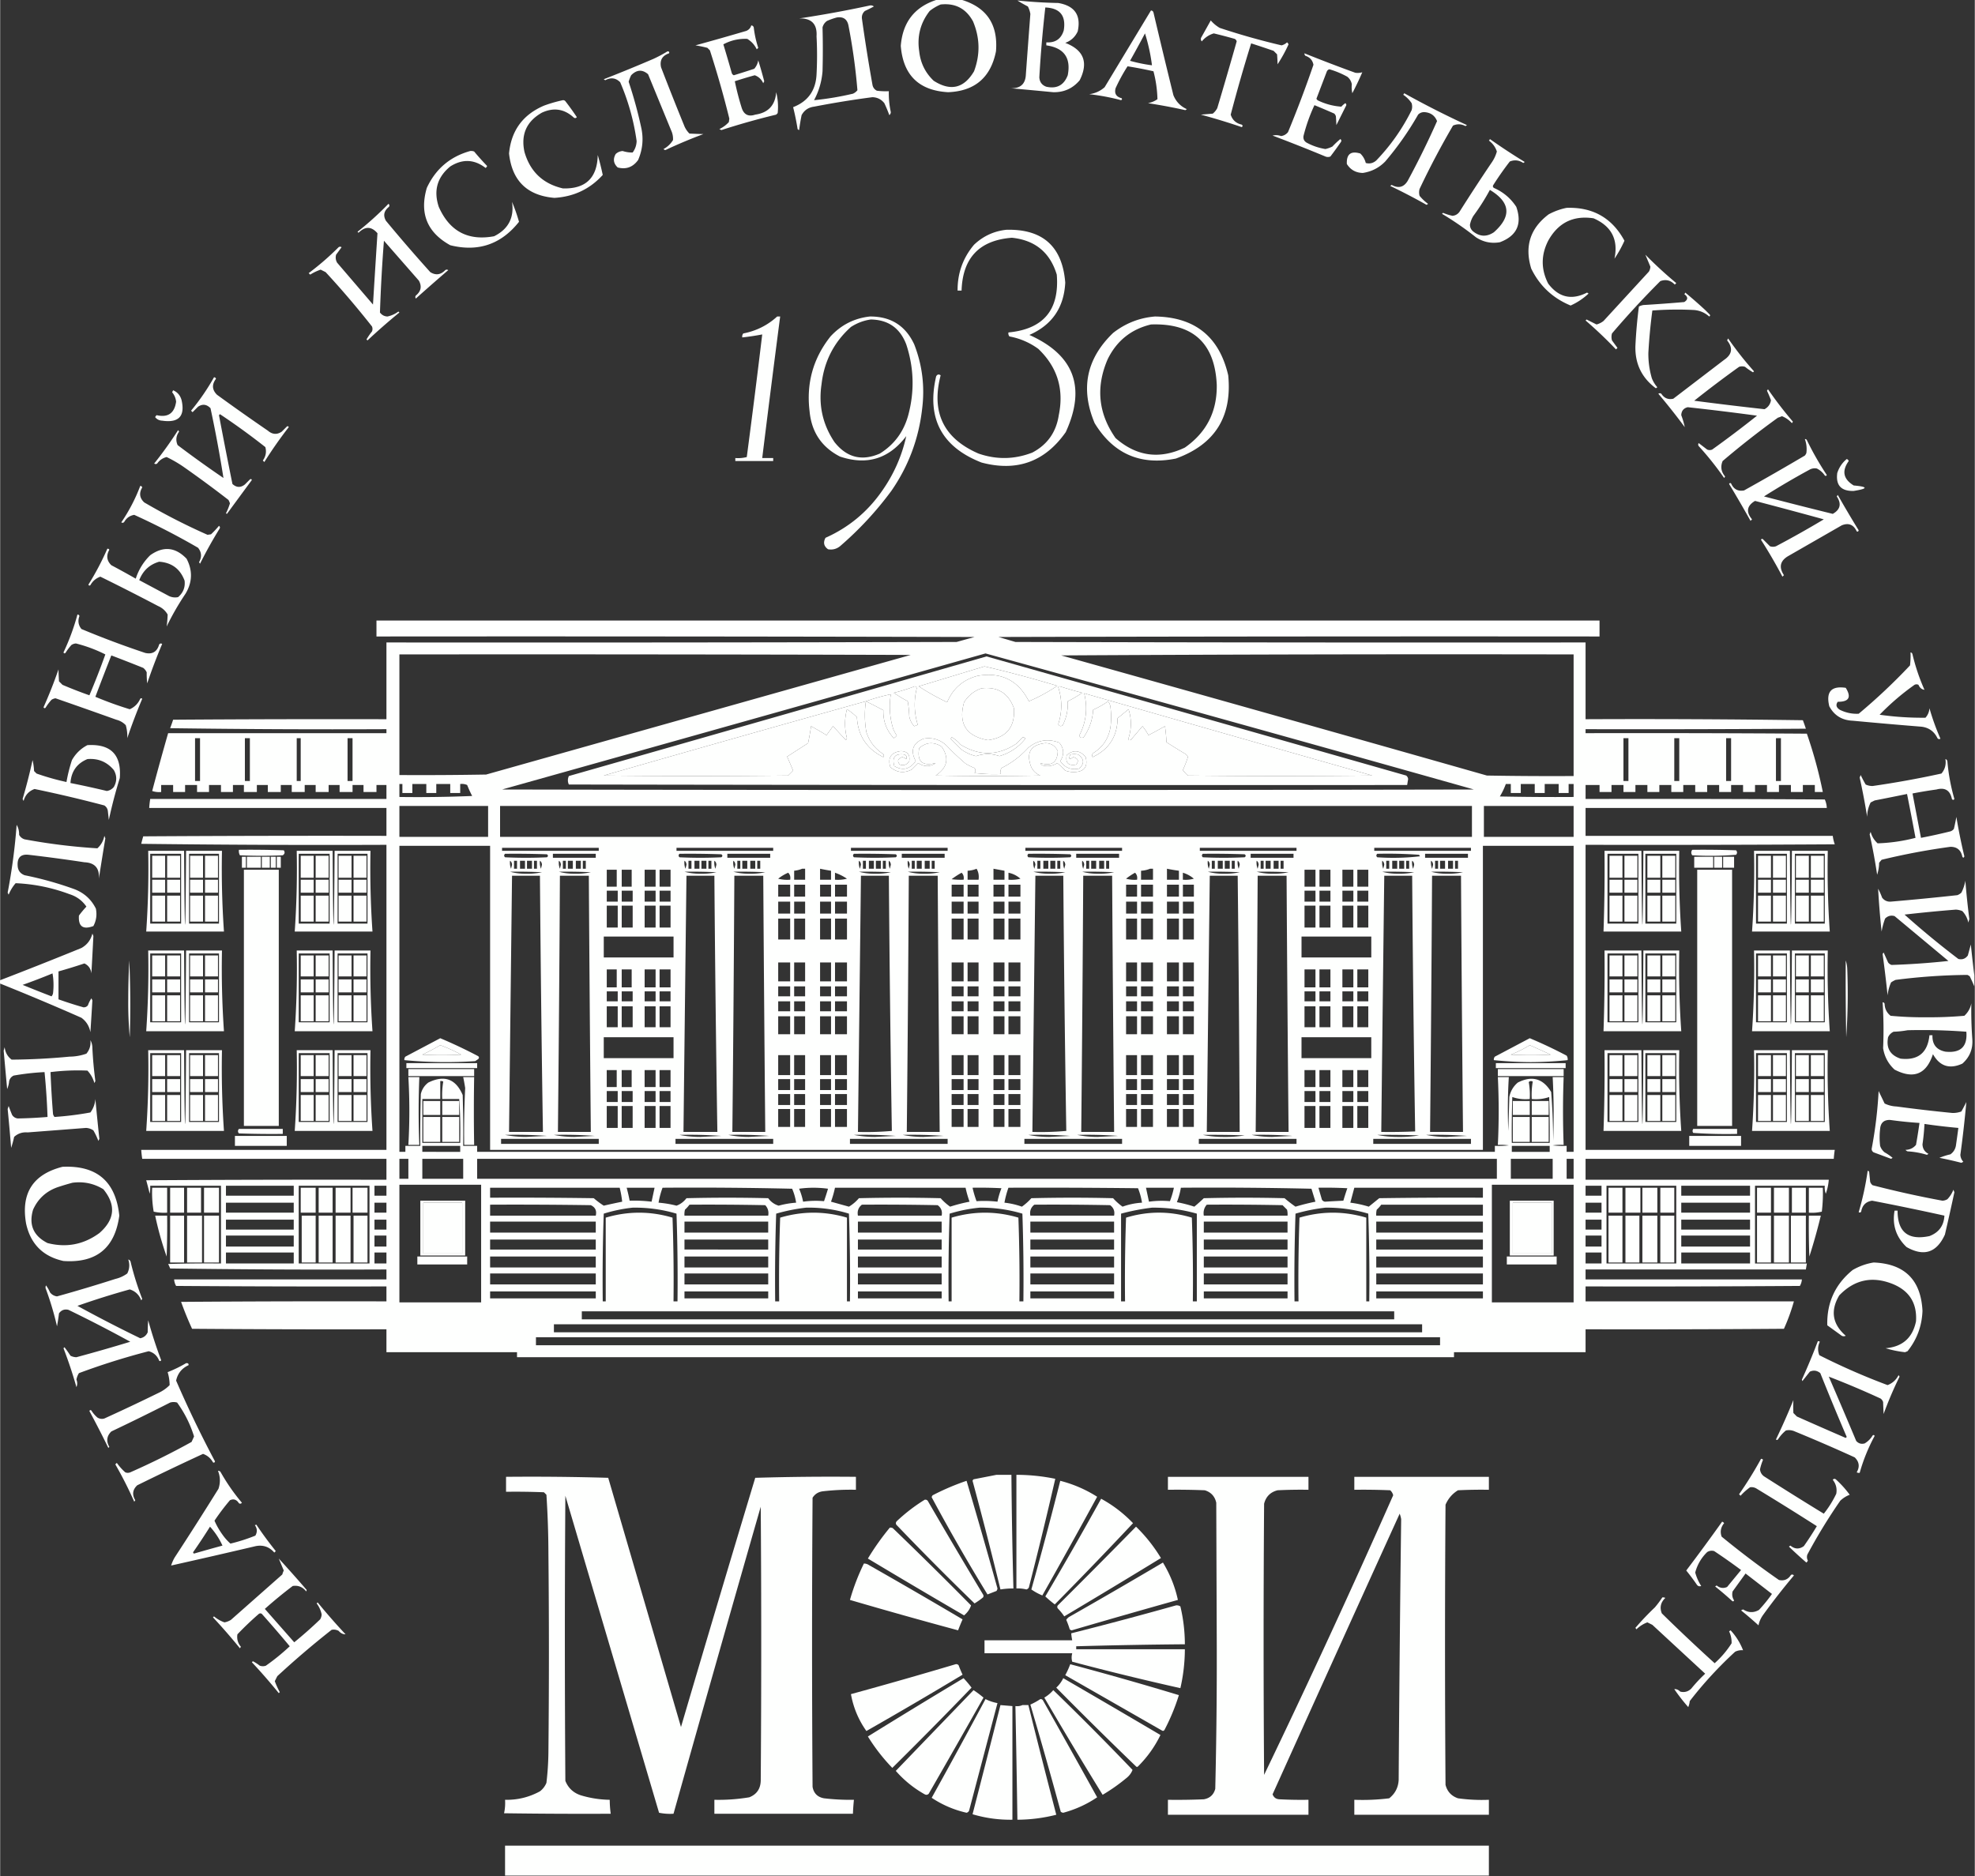 <svg xmlns="http://www.w3.org/2000/svg" width="1981" height="1882" viewBox="0 0 1486 1412"><rect x="0" y="0" width="1486" height="1412" fill="#333333" stroke="none"/><path style="stroke:none;fill-rule:evenodd;fill:#fefffe;fill-opacity:1" d="M705.492-.375h17.254c19.445 5.602 28.324 18.605 26.629 39.016-3.938 19.691-15.938 29.945-36.004 30.757-21.992-1.238-33.871-12.867-35.633-34.886 1.426-18.04 10.68-29.668 27.754-34.887Zm2.25 3.75c11-1.188 19.13 3.063 24.383 12.754 5.2 12.402 5.45 24.906.75 37.516-7.594 12.863-17.723 15.238-30.383 7.128-6.312-6.007-9.941-13.386-10.875-22.132-1.722-11.336.903-21.465 7.875-30.387a34.972 34.972 0 0 1 8.25-4.879ZM765.504.375a367.335 367.335 0 0 0 30.754 1.875c12.394 2.125 17.27 9.25 14.629 21.383-1.922 4.172-5.047 7.05-9.375 8.629 13.957 5.37 17.582 14.75 10.875 28.133-5.176 6.152-11.801 9.152-19.88 9.003-10.75-1.039-21.5-2.039-32.253-3 7.484.34 11.363-3.16 11.625-10.503 1.098-15.137 2.223-30.27 3.375-45.391a18.528 18.528 0 0 0-1.875-5.629 106.395 106.395 0 0 1-7.875-4.5Zm21.004 5.254c11.078.457 15.699 6.207 13.875 17.254-1.95 6.422-6.32 9.426-13.125 9.004v2.25c13.312 1.886 18.691 9.39 16.129 22.508-2.875 7.5-8.246 10.378-16.13 8.628-3.284-1.183-5.042-3.558-5.25-7.128a928.182 928.182 0 0 1 4.5-52.516ZM654.484 4.125c1.11-.195 2.11.055 3 .75a108.742 108.742 0 0 1-6.75 3.379c-1.683 1.488-2.433 3.363-2.25 5.625a1323.672 1323.672 0 0 0 7.875 49.52c.305 2.246 1.43 3.87 3.375 4.874 2.993.375 5.993.5 9.004.375a67.153 67.153 0 0 0 1.5 15.758c-.043.926-.418 1.676-1.125 2.25a101.242 101.242 0 0 0-3.75-9.004c-2.293-2.894-5.293-4.398-9.004-4.5a730.347 730.347 0 0 0-43.882 7.125c-4.235.551-7.36 2.68-9.375 6.38a168.538 168.538 0 0 0-1.875 11.253 2.696 2.696 0 0 1-1.125-.75 193.379 193.379 0 0 0-3.375-16.508c11.183-4.328 17.058-12.582 17.625-24.757a269.06 269.06 0 0 0 0-28.512c.586-9.293-3.79-13.793-13.125-13.504a841.96 841.96 0 0 0 53.257-9.754Zm-24.754 9.004c4.774-.68 7.649 1.32 8.625 6.004a445.053 445.053 0 0 1 6.754 48.765 8.597 8.597 0 0 1-3.375 2.625c-9.797 2.301-19.55 3.926-29.257 4.88 3.632-6.774 5.757-14.028 6.378-21.758.29-11.012.29-22.016 0-33.012.516-2.024 1.641-3.649 3.375-4.88a47.68 47.68 0 0 1 7.5-2.624ZM866.02 7.879c.937.059 1.562.559 1.875 1.5a5751.27 5751.27 0 0 0 15.003 62.27c1.98 4.855 5.356 8.359 10.125 10.503-.375.25-.75.504-1.125.754a430.952 430.952 0 0 0-28.128-5.254c2.617-.496 4.996-1.496 7.128-3a91.345 91.345 0 0 0-3.003-21.007 306.963 306.963 0 0 0-19.5-3.75 130.26 130.26 0 0 0-9.004 16.503c-1.051 3.965.449 6.465 4.5 7.504.52.621.39 1.121-.375 1.5a162.95 162.95 0 0 0-24.004-4.504c4.441-.57 8.32-2.324 11.629-5.25 11.632-19.277 23.261-38.535 34.879-57.77Zm-4.5 17.254c2.5 7.984 4.253 15.988 5.25 24.008a115.062 115.062 0 0 1-16.5-3.375 845.988 845.988 0 0 0 11.25-20.633ZM911.027 15.379c1.868 2.207 4.118 4.082 6.754 5.629a535.413 535.413 0 0 0 46.508 13.129 9.194 9.194 0 0 0 4.125-2.25 3.4 3.4 0 0 1 1.125 1.5 107.793 107.793 0 0 1-8.254 15.004 115.217 115.217 0 0 0-.375-7.5c-.875-.875-1.746-1.75-2.625-2.63a908.329 908.329 0 0 0-16.875-5.624 1210.833 1210.833 0 0 0-15.379 53.644c1.258 4.024 4.004 6.528 8.25 7.504.91.668.91 1.293 0 1.875a478.584 478.584 0 0 0-30.754-9.379l9-.75a13.374 13.374 0 0 0 3.375-4.129 3622.528 3622.528 0 0 0 14.63-50.265c-.239-.864-.735-1.489-1.5-1.875a366.027 366.027 0 0 0-15.755-4.13c-3.593 1.095-6.593 3.095-9 6.005-.832-.918-.96-1.918-.375-3 2.387-4.274 4.762-8.524 7.125-12.758ZM565.219 19.133c.937.058 1.562.558 1.875 1.5a76.792 76.792 0 0 0 3.379 15.379l-1.125 1.125c-1.586-3.336-3.965-5.961-7.13-7.875-6.445-.266-12.445 1.113-18.003 4.125 2.203 7.226 4.328 14.48 6.379 21.758.289.695.789 1.195 1.5 1.5a702.123 702.123 0 0 0 15.375-4.875c1.597-1.829 2.597-3.954 3.004-6.38a365.93 365.93 0 0 1 4.5 15.758l-.75 1.5c-1.293-2.921-3.418-4.921-6.38-6.003a334.184 334.184 0 0 0-15 4.503 201.521 201.521 0 0 0 5.25 20.254c1.692 4.957 5.067 6.582 10.126 4.88 9.785-1.407 15.035-7.036 15.754-16.884a44.61 44.61 0 0 1 1.125 15.758l-1.125 1.125a552.453 552.453 0 0 0-41.258 11.63l-1.5-.75a23.24 23.24 0 0 0 7.129-5.255l.375-2.625a751.553 751.553 0 0 0-14.63-51.394l-1.874-1.875a91.665 91.665 0 0 0-9-1.875 2178.574 2178.574 0 0 0 38.254-10.88c1.933-.804 3.187-2.183 3.75-4.124ZM502.21 38.64c1.145.012 1.52.512 1.126 1.5-5.125 1.747-7.125 5.25-6.004 10.505a2325.574 2325.574 0 0 0 17.254 43.515 17.273 17.273 0 0 0 4.125 6.375c3.57.16 7.07.285 10.504.375a381.96 381.96 0 0 0-27.754 11.63c-.852.562-1.602.437-2.25-.376 2.98-1.605 5.355-3.855 7.125-6.75.144-2.59-.356-5.09-1.5-7.504-5.754-14.004-11.504-28.012-17.254-42.015-4.309-3.762-8.559-3.512-12.754.75a29.128 29.128 0 0 0-1.875 4.878 329.71 329.71 0 0 1 9.379 34.137c1.953 8.512 1.203 16.766-2.25 24.758-3.93 5.414-9.059 7.289-15.379 5.625-3.172-2.98-3.672-6.36-1.5-10.125 1.48-1.367 3.23-2.117 5.25-2.254a23.153 23.153 0 0 0 7.5 1.125c1.887-2.52 2.887-5.394 3.004-8.625a171.448 171.448 0 0 0-12.379-44.266c-3.265-3.296-7.02-3.796-11.25-1.503l-1.125-.75a1201.6 1201.6 0 0 0 37.504-15.38 104.57 104.57 0 0 0 10.504-5.624ZM981.54 40.14a1173.235 1173.235 0 0 0 38.257 14.63c1.762.25 3.512.125 5.25-.375a224.95 224.95 0 0 1-7.5 15.753 21.136 21.136 0 0 1-.375-6.75c-.457-2.289-1.582-4.164-3.375-5.628a64.525 64.525 0 0 0-13.504-5.625c-.863.238-1.484.738-1.875 1.5l-7.875 20.632c.305.707.8 1.207 1.5 1.5 5.535 2.602 11.289 4.102 17.25 4.5a14.979 14.979 0 0 1 3.004-2.625c.808.649.937 1.399.375 2.25-2.41 4.825-4.79 9.578-7.129 14.258a132.468 132.468 0 0 0-.375-6.754 6.92 6.92 0 0 0-1.125-1.875 567.981 567.981 0 0 0-15-6.379 128.893 128.893 0 0 0-8.254 23.258c-.285 2.121.465 3.746 2.25 4.88a43.85 43.85 0 0 0 14.254 4.874 21.859 21.859 0 0 0 5.25-1.875 64.728 64.728 0 0 1 6-5.629c.812.653.937 1.403.375 2.254a271.914 271.914 0 0 1-7.875 10.879c-1.254.5-2.496.5-3.75 0a1331.672 1331.672 0 0 0-39.758-15.758 10.913 10.913 0 0 1 6.38.375c2.163-.3 3.913-1.3 5.25-3a873.441 873.441 0 0 0 19.128-50.644c-.656-3.407-2.656-5.657-6.004-6.75-.562-.504-.816-1.13-.75-1.875ZM1056.555 70.148a696.394 696.394 0 0 0 47.257 24.012c-.374.246-.75.5-1.128.75-3.106-1.668-6.223-1.793-9.375-.375a613.61 613.61 0 0 0-25.13 47.64 9.305 9.305 0 0 0 0 5.25 34.615 34.615 0 0 0 6.376 6.005l-1.125.75a473.265 473.265 0 0 0-27.38-14.254l1.126-.75c5.054 2.793 9.062 1.793 12.004-3.004a623.745 623.745 0 0 0 22.129-45.016c-1.653-4.148-4.774-6.402-9.38-6.75-1.906-.09-3.53.535-4.874 1.875a227.754 227.754 0 0 1-24.754 35.262c-4.637 4.758-10.262 7.633-16.88 8.629-5.257-.125-9.257-2.375-12-6.754-.339-7.414 3.036-10.04 10.126-7.879 2.047 1.973 3.422 4.348 4.125 7.129 2.883.797 5.508.172 7.879-1.875 10.816-11.25 19.687-23.879 26.629-37.887.5-1.754.5-3.504 0-5.254a23.062 23.062 0 0 0-6.38-6.379c.423-.285.669-.66.755-1.125ZM423.445 75.402c.75-.066 1.371.184 1.875.75a203.148 203.148 0 0 1 8.63 12.004c-.65.813-1.4.938-2.25.375-7.126-6.574-15.126-7.824-24.005-3.75-11.61 6.594-15.984 16.473-13.129 29.633 4.286 14.793 13.914 23.922 28.88 27.387 17.113.52 25.863-7.86 26.253-25.133 1.438 4.93 2.688 9.93 3.754 15.004-9.656 10.637-21.781 16.39-36.383 17.258-20.507-1.754-31.882-12.883-34.132-33.39 1.597-17.188 10.351-29.192 26.257-36.013a103.167 103.167 0 0 1 14.25-4.125ZM1121.063 104.66a470.488 470.488 0 0 0 26.253 17.258l-1.125.75c-3.238-2.152-6.613-2.531-10.125-1.125a228.5 228.5 0 0 0-12.379 17.633c-.562.851-.433 1.601.376 2.25 7.066 3.09 12.695 7.84 16.878 14.254 4.516 12.968.391 21.847-12.375 26.636-6.496 1.125-12.5-.125-18.004-3.754a238.476 238.476 0 0 0-25.503-17.628c.246-.25.5-.504.75-.75 2.3.976 4.68 1.726 7.125 2.25 2.191-.223 3.945-1.223 5.25-3.004a1425.81 1425.81 0 0 1 24.004-36.762 27.363 27.363 0 0 0 4.128-8.629c-1.09-3.348-3.093-6.098-6.004-8.25.422-.289.668-.664.75-1.129Zm0 38.266c15.492 9.316 16.496 19.945 3 31.887-5.446 3.632-10.696 3.382-15.75-.75-1.458-1.293-2.208-2.918-2.25-4.88a19.586 19.586 0 0 1 2.624-6.75 159.39 159.39 0 0 0 12.376-19.507ZM353.684 113.664a6.33 6.33 0 0 1 3 .375 198.99 198.99 0 0 0 9.753 10.879 3.3 3.3 0 0 1-1.125 1.5c-8.539-6.578-17.417-6.953-26.628-1.125-9.805 8.074-12.68 18.203-8.63 30.387 8.13 18.382 22.009 25.757 41.634 22.132 10.738-5.347 15.238-13.976 13.503-25.882a133.051 133.051 0 0 1 5.25 15.004c-13.476 16.996-30.73 22.87-51.757 17.632-17.356-9.593-23.23-23.972-17.63-43.14 6.645-14.278 17.52-23.531 32.63-27.762ZM292.176 153.43c.804.562.93 1.312.375 2.25-3.766 3.004-4.516 6.507-2.25 10.504a1216.961 1216.961 0 0 0 33.379 38.64c4.078 2.551 7.828 2.047 11.25-1.504.75-.5 1.5-.5 2.254 0-8.2 7.04-16.325 14.168-24.383 21.383-.5-.75-.5-1.5 0-2.25 3.922-3.223 4.672-6.973 2.254-11.254-8.754-10.004-17.504-20.008-26.258-30.012a1202.226 1202.226 0 0 0-3 54.02c1.402 1.89 3.277 2.89 5.629 3.004a20.697 20.697 0 0 0 8.25-3.754l.75.75a471.054 471.054 0 0 0-24.004 21.008l-.75-.75a48.895 48.895 0 0 1 4.125-6c.5-1.254.5-2.504 0-3.754a674.072 674.072 0 0 0-34.879-40.887c-1.254-.625-2.5-1.254-3.754-1.879a38.146 38.146 0 0 0-7.875 3.754l-1.125-1.125a207.75 207.75 0 0 0 22.504-19.508c.75-.5 1.5-.5 2.25 0l-4.125 5.625c-.566 2.106-.316 4.106.75 6.004 9 10.504 18.004 21.008 27.004 31.512 1.101-17.926 2.226-35.809 3.375-53.644-4.488-5.247-9.242-5.372-14.25-.375l-.75-.75c8.2-6.481 15.95-13.485 23.254-21.008ZM1178.824 156.43c19.719-.649 34.219 7.605 43.508 24.757a89.017 89.017 0 0 1-7.504 13.508c3.008-14.37-2.242-24.5-15.75-30.386-15.258-2.313-26.633 3.316-34.133 16.879-5.468 10.777-5.468 21.527 0 32.261 7.883 10.442 17.637 12.696 29.254 6.754l1.125.75a48.708 48.708 0 0 1-13.5 9.004c-13.414-5.539-23.293-14.793-29.629-27.762-5.168-16.77-.797-30.398 13.125-40.886 4.344-2.325 8.844-3.95 13.504-4.88ZM757.254 172.938c27.348-.657 42.094 12.597 44.258 39.761-.942 18.781-9.942 31.91-27.008 39.39 33.691 15.052 42.82 39.434 27.383 73.15-15.664 22.316-36.797 29.945-63.387 22.886-30.082-11.785-41.46-33.418-34.133-64.898.867-1.5 1.992-1.75 3.375-.75-7.25 27.882 2.254 47.511 28.508 58.894 13.602 4.703 27.11 4.453 40.504-.75 11.305-5.965 17.937-15.344 19.879-28.137 4.058-19.578-1.063-36.21-15.375-49.89-6.528-4.762-13.781-7.89-21.754-9.38-.7-.89-.945-1.89-.75-3 26.375-2.5 38.504-17.007 36.379-43.515-5.047-16.672-16.301-25.926-33.754-27.762-24.457 1.872-37.086 15.125-37.883 39.766h-3c-.098-13.098 4.027-24.601 12.379-34.512 6.906-6.523 15.035-10.273 24.379-11.254ZM1238.082 191.691a313.286 313.286 0 0 0 23.254 21.383l-1.125 1.125c-3.133-3.273-6.766-4.148-10.875-2.625a673.18 673.18 0 0 0-36.383 39.39c-.5 1.75-.5 3.5 0 5.25 1.375 1.876 2.754 3.755 4.125 5.63l-1.125 1.125a311.602 311.602 0 0 0-22.879-21.758c.25-.25.504-.5.75-.75a671.187 671.187 0 0 0 7.504 3.75 14.38 14.38 0 0 0 5.25-2.625c11.379-12.379 22.75-24.758 34.129-37.137a7.841 7.841 0 0 0 1.125-3.754c-1.25-3.007-2.504-6.011-3.75-9.004Zm0 0"/><path style="stroke:none;fill-rule:evenodd;fill:#fefffe;fill-opacity:1" d="M1268.09 220.203a355.909 355.909 0 0 1 15 13.129l3.375 3.375c.52.625.39 1.125-.375 1.504-3.195-2.852-6.945-4.477-11.25-4.879a248.6 248.6 0 0 0-31.504.375 412.79 412.79 0 0 0-3.004 31.887 64.886 64.886 0 0 0 2.629 19.133c.996 2.5 2.367 4.75 4.125 6.75-.375.25-.75.503-1.125.75-10.637-7.891-15.762-18.52-15.379-31.883a363.705 363.705 0 0 1 2.625-29.637 11.378 11.378 0 0 1 3.375-1.125 1156.548 1156.548 0 0 0 30.758-2.25c2.93-1.86 2.93-3.86 0-6.004a1.7 1.7 0 0 0 .75-1.125ZM584.723 238.21h2.25a15495.64 15495.64 0 0 0-13.5 106.536h8.25v2.25h-28.504v-2.25a26.332 26.332 0 0 0 8.625-.75 7739.899 7739.899 0 0 0 11.629-92.281 194.321 194.321 0 0 1-15.004 2.25c-.196-1.11.054-2.11.75-3 9.789-1.895 18.289-6.145 25.504-12.754ZM654.484 238.21c15.7-.097 26.828 6.903 33.383 21.005 6.016 15.465 8.016 31.473 6 48.02-2.515 22.769-10.265 43.527-23.254 62.269a253.707 253.707 0 0 1-38.633 41.64c-2.69 2.106-5.69 2.856-9 2.25-3.152-2.269-3.777-5.144-1.875-8.624 17.149-7.649 31.153-19.157 42.008-34.512 9.137-12.774 15.387-26.781 18.75-42.016-12.96 17.074-29.586 22.203-49.883 15.38-13.796-7.079-21.421-18.458-22.878-34.138-2.555-21.046 2.695-39.804 15.753-56.27 8.067-8.722 17.942-13.722 29.63-15.003Zm.75 2.25c13.078.231 21.957 6.481 26.63 18.755 5.8 17.601 6.3 35.36 1.5 53.27-3.415 12.492-10.54 22.12-21.376 28.886-13.531 5.902-24.906 3.027-34.133-8.629-8.867-13.18-12.117-27.683-9.75-43.515 1.957-17.297 9.332-31.68 22.13-43.141 4.66-3.008 9.663-4.887 15-5.625ZM869.02 238.21c30 .415 48.378 15.173 55.136 44.267 3.04 31.191-10.09 52.07-39.383 62.644-26.675 5.352-47.046-3.527-61.136-26.633-10.875-25.879-6.254-48.511 13.879-67.898 9.316-7.293 19.82-11.418 31.504-12.38Zm-3 6c31.558-1.12 48.062 14.009 49.507 45.392.332 20.101-7.672 35.855-24.004 47.27-19 9.038-36.37 6.66-52.132-7.13-13.024-18.539-15.024-38.297-6-59.27 6.797-13.94 17.672-22.69 32.629-26.261ZM1300.344 254.715a251.102 251.102 0 0 0 19.504 24.758c-.25.25-.504.5-.75.75a48.895 48.895 0 0 1-6-4.125 6.95 6.95 0 0 0-4.504 0 840.36 840.36 0 0 0-33.754 25.507c17.637 2.301 35.262 4.43 52.883 6.38 2.715-1.426 4.343-3.68 4.875-6.755a87.295 87.295 0 0 0-3-7.125c.25-.375.504-.75.75-1.125a296.137 296.137 0 0 0 18.754 24.383c-.247.375-.504.75-.75 1.125a19.76 19.76 0 0 0-7.5-5.254c-.97.45-1.973.825-3 1.125a654.665 654.665 0 0 0-41.633 32.637c-1.758 4.238-1.125 8.113 1.875 11.633-.246.375-.504.75-.75 1.125a231.69 231.69 0 0 0-19.13-24.012c-.503-.75-.503-1.5 0-2.25 2.126 1.625 4.255 3.25 6.376 4.88 1.254.5 2.5.5 3.75 0a834.153 834.153 0 0 0 33.758-25.513 2047.347 2047.347 0 0 0-52.133-6.375c-3.113.739-4.735 2.739-4.88 6a58.82 58.82 0 0 1 2.63 9.004 480.032 480.032 0 0 0-19.88-25.133c.75-.5 1.5-.5 2.25 0 2.169 3.336 5.169 4.586 9 3.75 12.755-9.753 25.505-19.507 38.259-29.257 6.047-4.09 6.797-8.97 2.25-14.633.27-.512.523-1.012.75-1.5ZM160.902 283.977c.746-.024 1.246.351 1.5 1.125-3.23 4.3-2.98 8.304.75 12.003a1609.922 1609.922 0 0 0 38.258 27.008c3.418 2.946 6.918 3.196 10.5.75l3.75-3.75c.625-.515 1.125-.39 1.5.375a318.68 318.68 0 0 0-18.375 26.262c-.375-.379-.75-.754-1.125-1.129 2.242-3.187 2.867-6.566 1.875-10.125a521.918 521.918 0 0 0-34.133-24.762l-.75.75a3831.373 3831.373 0 0 0 10.13 51.77c3.023 2.789 6.152 2.914 9.374.375l3.75-3.75c.625-.516 1.125-.39 1.5.375-6.273 8.52-12.523 17.023-18.754 25.508l-.75-.375a48.647 48.647 0 0 0 3-7.504 11.981 11.981 0 0 0-1.125-2.625 878.052 878.052 0 0 0-34.129-25.133 94.16 94.16 0 0 0-12.378-7.129c-2.97.711-5.344 2.34-7.125 4.879-.75.5-1.5.5-2.25 0a292.015 292.015 0 0 0 18.003-25.137l.75 1.125c-2.308 3.207-2.683 6.582-1.125 10.13a839.172 839.172 0 0 0 34.504 24.76 968.641 968.641 0 0 0-9.75-52.519c-2.914-2.988-6.043-3.363-9.379-1.125l-4.125 4.125-1.125-1.125a170.109 170.109 0 0 0 17.254-25.132ZM130.148 293.73c3.286 1.418 5.415 3.922 6.375 7.5 2.704 12.055-2.171 17.184-14.628 15.383-2.184-.101-3.934-.976-5.25-2.629a3.342 3.342 0 0 1 1.125-1.5c8.496 1.938 13.37-1.437 14.628-10.129-.277-2.675-1.277-5.054-3-7.125.27-.511.52-1.015.75-1.5ZM1358.102 330.492c.66-.097 1.156.153 1.503.75a224.707 224.707 0 0 0 15 26.258c-.375.77-.875.895-1.5.375a15.264 15.264 0 0 0-6-5.25c-1.808-.363-3.562-.113-5.25.75a590.13 590.13 0 0 0-34.507 20.258 3934.995 3934.995 0 0 0 51.757 13.129c5.696-3.223 6.7-7.598 3.004-13.13.246-.374.5-.75.75-1.124a858.13 858.13 0 0 0 15.75 26.633c-.261.945-.765 1.195-1.5.75-2.379-5.07-6.129-6.57-11.25-4.5-13.504 7.75-27.004 15.504-40.507 23.257-5.91 3.567-6.91 8.32-3 14.254l-1.125 1.125a381.655 381.655 0 0 0-16.13-27.757c.376-.766.88-.891 1.5-.375 1.75 1.75 3.505 3.5 5.25 5.25 1.5.5 3 .5 4.505 0a763.998 763.998 0 0 0 36.003-20.258 4030.104 4030.104 0 0 0-51.757-13.88c-6.176 3.661-6.926 8.286-2.25 13.88l-1.125 1.129a968.514 968.514 0 0 0-16.13-27.762c.376-.766.88-.89 1.5-.375 1.915 4.332 5.16 6.082 9.755 5.25a2079.142 2079.142 0 0 0 45.754-26.258 7.032 7.032 0 0 0 1.128-1.875c.485-3.598.11-7.098-1.128-10.504ZM1389.61 345.496c.734.234 1.23.734 1.5 1.5-5.356 7.461-4.106 13.59 3.75 18.383 10.93.988 10.93 2.363 0 4.125-9.473.234-13.598-4.27-12.376-13.504 1.395-4.254 3.77-7.754 7.125-10.504ZM105.395 365.754c.746-.024 1.246.351 1.5 1.125-2.504 4.23-2.004 7.98 1.5 11.254a473.466 473.466 0 0 0 47.632 24.383c.875-.125 1.75-.246 2.625-.375a71.242 71.242 0 0 0 6-6.375c.813.648.938 1.398.375 2.25a336.34 336.34 0 0 0-14.629 26.257c-.246-.375-.5-.75-.75-1.125 2.204-3.898 1.954-7.523-.75-10.878a544.517 544.517 0 0 0-48.007-24.758c-3.301.547-5.805 2.297-7.5 5.254-.649.812-1.399.933-2.25.375a129.588 129.588 0 0 0 14.254-27.387Zm0 0"/><path style="stroke:none;fill-rule:evenodd;fill:#fefffe;fill-opacity:1" d="M80.637 413.02c.66-.098 1.16.152 1.504.753-2.473 4.372-1.973 8.247 1.5 11.63a649.007 649.007 0 0 1 18.375 10.124c2.207-6.793 5.832-12.672 10.879-17.629 9.851-7.027 18.976-6.148 27.378 2.625 4.637 8.86 4.387 17.614-.75 26.262a201.247 201.247 0 0 0-14.253 24.758c.406-2.977.656-5.977.75-9.004-1.645-2.894-4.02-5.02-7.125-6.379a1790.48 1790.48 0 0 0-43.508-22.133c-3.309 1.188-5.809 3.313-7.5 6.38-.625.515-1.125.39-1.5-.376a210.573 210.573 0 0 0 14.25-27.011Zm39.008 9.753c9.464.664 15.84 5.414 19.128 14.258.586 4.957-1.039 9.082-4.875 12.38-2.32.487-4.57.237-6.753-.75-7.5-4.005-15-8.005-22.5-12.005 2.8-7.187 7.8-11.812 15-13.883ZM58.137 462.54c.746-.024 1.246.35 1.5 1.124-1.336 3.586-.836 6.836 1.5 9.754a693.471 693.471 0 0 0 48.008 18.008c5.425 1.215 8.93-.91 10.5-6.38.648-.812 1.398-.937 2.25-.374a421.647 421.647 0 0 0-11.25 29.637 61.422 61.422 0 0 1-.375-8.254 8.669 8.669 0 0 0-2.625-3.375 1356.364 1356.364 0 0 0-24.004-9.38 2239.252 2239.252 0 0 0-12.004 31.137 265.891 265.891 0 0 0 25.879 9.375c3.617-1.613 6.242-4.242 7.879-7.875.5-.5 1-.5 1.5 0A422.321 422.321 0 0 0 95.64 555.57c.168-3.27-.207-6.52-1.125-9.754-1.97-2.046-4.344-3.421-7.125-4.125a4926.737 4926.737 0 0 0-45.758-16.129 7.69 7.69 0 0 0-3 1.125 41.777 41.777 0 0 0-4.504 6c-.621.516-1.121.391-1.5-.375a343.467 343.467 0 0 0 11.254-28.507c.066 2.91.191 5.91.375 9 .875.879 1.75 1.754 2.625 2.629a331.41 331.41 0 0 0 20.254 7.875 565.88 565.88 0 0 0 12-30.758c-6.989-3.543-14.364-6.293-22.13-8.254a7.226 7.226 0 0 0-3.374 1.125 41.57 41.57 0 0 0-4.5 6.004c-.625.515-1.125.39-1.5-.375a171.081 171.081 0 0 0 10.504-28.512ZM283.172 467.04h920.406v12.003c-150.777-.125-301.55 0-452.328.375 4.254 1.254 8.5 2.504 12.754 3.754 143.027.375 286.047.5 429.07.375v57.77c54.512-.25 109.024 0 163.528.75a132.14 132.14 0 0 1 2.253 6.378c-55.261.375-110.52.5-165.78.375v3c55.51-.125 111.019 0 166.53.375a335.501 335.501 0 0 1 12 43.89h-6v-5.25h-9.003v5.25h-9v-5.25h-9v5.25h-9.004v-5.25h-9v5.25h-9.004v-5.25h-9v5.25h-9v-5.25h-9.004v5.25h-9v-5.25h-9v5.25h-9.004v-5.25h-9v5.25h-9.004v-5.25h-9v5.25h-9v-5.25h-9.004v5.25h-9v-5.25h-10.504v10.505c60.012-.13 120.024 0 180.031.375a17.082 17.082 0 0 1 1.5 6.375h-181.53v21.008h186.03a29.392 29.392 0 0 0 1.5 6.379c-62.507.375-125.023.5-187.53.375V865.43h187.53a79.685 79.685 0 0 0-.75 6.754h-186.78v15.754h183.03a40.03 40.03 0 0 1-2.25 10.503 12.716 12.716 0 0 1-.75-6h-52.507v58.52h39.007c-.25 1.5-.503 3-.75 4.504h-165.78v7.5h162.777a11.016 11.016 0 0 1-1.5 4.879c-53.762.375-107.516.5-161.278.375v11.254h156.778a145.334 145.334 0 0 1-7.5 20.632c-49.758.375-99.52.5-149.278.375v17.254h-99.015v3.754H388.94v-3.754h-98.265v-17.254c-48.762.125-97.52 0-146.278-.375a252.248 252.248 0 0 1-8.25-20.257c51.508-.375 103.016-.504 154.528-.375v-11.254c-52.762.125-105.52 0-158.278-.375a11.066 11.066 0 0 1-1.5-4.88h159.778v-7.5c-54.262.247-108.524 0-162.778-.75a28.273 28.273 0 0 0-1.503-3.378c13.253-.375 26.503-.5 39.757-.375v-58.52h-53.257a24.52 24.52 0 0 1-.375 6c-.825-3.41-1.7-6.789-2.625-10.125 60.257-.379 120.52-.504 180.78-.379v-15.753h-183.78a77.947 77.947 0 0 1-.75-6.754h184.53V635.852c-61.515.25-123.023 0-184.53-.75.46-1.907.96-3.782 1.5-5.63 61.007-.374 122.02-.5 183.03-.374V608.09h-178.53c.152-2.266.402-4.516.75-6.75h177.78v-10.504h-7.503v5.25h-9.75v-5.25h-8.254v5.25h-9.75v-5.25h-8.25v5.25h-9.754v-5.25h-8.25v5.25h-9.754v-5.25h-8.25v5.25h-9.75v-5.25h-8.254v5.25h-9.75v-5.25h-8.25v5.25h-9.004v-5.25h-9v5.25h-9.004v-5.25h-9v5.25h-9v-5.25h-9.003v5.25a15.83 15.83 0 0 1-6.75-.75 2161.548 2161.548 0 0 1 12-43.516h164.28v-3c-54.26.25-108.523 0-162.777-.75.809-2.125 1.559-4.25 2.25-6.379 53.508-.375 107.016-.5 160.528-.375v-57.77c143.023.126 286.047 0 429.07-.374 4.5-1.25 9-2.5 13.504-3.754-150.027-.375-300.05-.5-450.078-.375v-12.004ZM741.5 491.8a60920.168 60920.168 0 0 1 367.563 102.41c-243.793.5-487.583.5-731.376 0A186958.055 186958.055 0 0 0 741.5 491.8Zm-441.074.75c128.27-.124 256.543 0 384.816.376-106.52 30.008-213.039 60.02-319.554 90.031-21.754.375-43.508.5-65.262.375v-90.781Zm498.082.75c128.402-.75 256.918-1 385.566-.75v91.532c-21.754.125-43.508 0-65.262-.375a76528.568 76528.568 0 0 0-320.304-90.406Zm-57.758 8.25a883.73 883.73 0 0 1 54.758 14.634 126.148 126.148 0 0 1-21.38 11.629c-8.015-15.829-20.898-22.208-38.628-19.133-10.863 2.86-18.488 9.484-22.879 19.882a178.168 178.168 0 0 1-21.379-12.003c16.57-5.016 33.074-10.016 49.508-15.008Zm-52.508 15.009c.813.09 1.313.59 1.5 1.5-2.23 9.238-1.98 18.363.75 27.382-.832.48-1.707.856-2.625 1.13-1.957-2.098-3.207-4.598-3.754-7.505a84.935 84.935 0 0 0-1.125-11.254 110.997 110.997 0 0 1-10.5-6.378 121.21 121.21 0 0 0 15.754-4.875Zm108.016.75c.18-.45.554-.7 1.125-.75a323.96 323.96 0 0 0 16.879 4.875 78.7 78.7 0 0 1-10.875 6.379c.297 6.343-.946 12.347-3.754 18.003-1.41 1.075-2.535.825-3.375-.75 2.988-9.347 2.988-18.601 0-27.757Zm-57.758.75c12.121-1.38 20.254 3.62 24.379 15.004.973 14.039-5.524 22.042-19.504 24.007-16.469-2.953-22.469-12.457-18.004-28.508 3.2-5.085 7.574-8.585 13.129-10.503Zm77.262 3.75a68794.725 68794.725 0 0 0 216.785 61.898c-46.258.5-92.512.5-138.774 0a29.708 29.708 0 0 1-3.75-4.125 80.352 80.352 0 0 0 3.75-9.754c-.378-1.191-1.128-2.066-2.25-2.629a391.466 391.466 0 0 1-13.875-8.625 98.022 98.022 0 0 0-1.125-12.004 297.75 297.75 0 0 1-12.378 6.75 48.297 48.297 0 0 0-4.5-6.75c-2.872 3.375-5.754 6.75-8.625 10.125-.75.504-1.5.504-2.25 0 2.69-7.633 2.82-15.261.375-22.883-2.754 2.254-5.5 4.504-8.254 6.754-.18 13.676-6.43 23.43-18.754 29.262-.582-1.086-.457-2.086.375-3.004 7.531-4.668 11.914-11.418 13.129-20.254a60.538 60.538 0 0 0 0-13.508c-.114-1.964-.735-3.714-1.875-5.25a62.391 62.391 0 0 1-11.254 6.375c-.434 7.563-2.813 14.442-7.125 20.633-1.403.88-2.528.504-3.375-1.125 5.273-10.136 6.52-20.765 3.75-31.886Zm-145.524.75c-1.441 8.91-.816 17.664 1.875 26.261a45.644 45.644 0 0 0 2.625 4.875 8.096 8.096 0 0 1-2.25 1.875c-5.492-5.836-8.117-12.84-7.875-21.008a335.125 335.125 0 0 0-13.129-6.75 135.008 135.008 0 0 1 18.754-5.253Zm-18.754 5.254a72.6 72.6 0 0 0 .375 23.257c2.313 7.059 6.567 12.559 12.754 16.504.5.754.5 1.504 0 2.254-12.457-6.09-19.082-16.094-19.879-30.012a43.301 43.301 0 0 0-7.504-6.004c-1.906 7.227-1.906 14.481 0 21.758l-.75 1.5-9.75-10.5-4.875 6.75a270.346 270.346 0 0 0-11.628-6.75 185.268 185.268 0 0 1-2.25 12.754c-5.25 3.375-10.5 6.75-15.75 10.13l4.5 10.503-3.75 3.75c-46.262.5-92.516.5-138.774 0a29212.755 29212.755 0 0 1 197.281-55.894Zm64.512 27.007c2.55 1.418 4.8 3.293 6.75 5.63 14.176 8.71 28.176 8.46 42.008-.75 1.64-1.645 3.27-3.27 4.875-4.88a2.572 2.572 0 0 1 1.875 1.125c-5.129 6.442-11.633 10.82-19.504 13.133-5.89-1.98-11.77-1.98-17.625 0a30.598 30.598 0 0 1-10.879-4.879c-2.75-2.75-5.5-5.5-8.25-8.254.418-.285.668-.66.75-1.125Zm-569.348.75h3.75v32.262h-3.75V555.57Zm37.508 0h3.75v32.262h-3.75V555.57Zm39.008 0h3v32.262h-3V555.57Zm38.254 0h3.75v32.262h-3.75V555.57Zm521.34 18.758c8.453 2.606 12.824-.394 13.125-9.004-1.828-3.941-4.95-5.945-9.375-6-10.824 1.196-14.45 6.95-10.88 17.254 1.376 3.379 3.755 5.754 7.13 7.129-26.254.5-52.512.5-78.766 0 8.89-5.879 10.39-13.129 4.504-21.758-5.973-3.8-11.598-3.426-16.879 1.125-1.84 10.031 2.285 13.785 12.375 11.254-4.258 2.934-8.633 2.934-13.125 0-1.578 1.574-3.203 3.203-4.875 4.879-5.847 2.969-11.222 2.344-16.129-1.879-2.105-7.031.52-11.035 7.875-12.004 5.004.125 7.13 2.625 6.375 7.504-1.62 2.719-3.996 3.594-7.125 2.625-2.125-2.621-1.5-4.496 1.875-5.625 1.106.3 2.106.8 3 1.5.59-1.45.215-2.578-1.125-3.379-7.172-1.078-9.8 1.797-7.875 8.63 6.336 3.683 11.711 2.433 16.13-3.75-4.247-7.884-2.247-13.509 6-16.884 6.593-1.082 12.343.668 17.253 5.254a180.707 180.707 0 0 0 14.25 13.504 48.85 48.85 0 0 0 6.754 3.375c.883 1.227.883 2.48 0 3.754 6.48.746 12.98.996 19.5.75a7.409 7.409 0 0 1 .75-4.504c7.715-3.828 14.465-8.957 20.254-15.379 7.023-5.695 14.77-6.945 23.254-3.75 3.633 4.414 3.879 9.04.75 13.88 3.469 5.034 8.215 6.91 14.254 5.624 4.05-3.8 3.804-7.3-.75-10.504-2.004-.5-4-.5-6 0-1.367 3.489-.617 4.114 2.25 1.88 3.644.956 4.394 2.831 2.25 5.624-5.918 1.086-8.29-1.289-7.125-7.125 5.129-4.238 9.886-3.738 14.25 1.5 1.84 7.563-1.29 11.313-9.375 11.254a17.818 17.818 0 0 1-6-1.125 63.257 63.257 0 0 0-6.004-5.629c-3.23 2.07-6.735 2.695-10.5 1.875-1.082-.281-1.832-.906-2.25-1.875Zm438.824-18.758h3.75v32.262h-3.75V555.57Zm38.254 0h3.75v32.262h-3.75V555.57Zm39.008 0h3.75v32.262h-3.75V555.57Zm37.508 0h3.75v32.262h-3.75V555.57ZM300.426 590.082h2.25v6.754h7.5v-6.754h10.504v6.754h7.5v-6.754h10.504v6.754h7.5v-6.754a9.81 9.81 0 0 1 5.25.754 86.997 86.997 0 0 0 3.75 8.25c-18.247.75-36.5 1-54.758.75v-9.754Zm832.64 0h3.75v6.754h7.5v-6.754h10.504v6.754h7.5v-6.754h10.504v6.754h7.5v-6.754h3.75v9.754c-18.504.125-37.012 0-55.508-.375a54.286 54.286 0 0 0 4.5-9.379Zm-832.64 16.508h66.762v23.258h-66.762V606.59Zm75.762 0h731.375v23.258H376.187V606.59Zm740.375 0h67.511v23.258h-67.512V606.59Zm-816.137 30.012h68.262V865.43h747.125V636.602h68.261v230.332h-5.25v-4.504c-3.512.129-7.015 0-10.504-.375a45.205 45.205 0 0 1 8.254-.375 694.366 694.366 0 0 1 0-51.02h-8.254c.832 15.988.961 32 .375 48.02a494.444 494.444 0 0 0-1.5-36.762c-6.066-10.215-14.445-12.582-25.129-7.129-3.406 2.895-5.527 6.527-6.375 10.879-.246 8.5-.504 17.008-.75 25.508a392.61 392.61 0 0 1 .375-40.516h-8.25a526.664 526.664 0 0 1 0 51.02c2.758-.13 5.512 0 8.25.375a73.097 73.097 0 0 1-10.504.375v4.504H358.934v-4.504h-10.5c.125-12.754 0-25.508-.375-38.262-5.204-12.164-13.832-15.285-25.88-9.379-2.91 2.2-4.784 5.07-5.624 8.629-.375 13-.5 26.004-.375 39.012h-11.254v4.504h-4.5V636.602Zm77.262 1.5h72.761v2.25h-72.762v-2.25Zm131.273 0h72.762v2.25H508.96v-2.25Zm131.273 0h72.762v2.25h-72.762v-2.25Zm131.27 0h72.762v2.25h-72.762v-2.25Zm131.273 0h72.762v2.25h-72.762v-2.25Zm131.274 0h72.762v2.25h-72.762v-2.25Zm-654.113 4.5a661.94 661.94 0 0 1 31.507.375c1 .75 1 1.5 0 2.25a328.537 328.537 0 0 1-31.507 0c-.887-.856-.887-1.735 0-2.625Zm36.007 0H448.2v3.003h-32.254v-3.003Zm95.266 0c10.504-.125 21.008 0 31.504.375 1 .75 1 1.5 0 2.25-10.5.503-21.004.503-31.504 0-.887-.856-.887-1.735 0-2.625Zm36.008 0h32.254v3.003h-32.254v-3.003Zm95.265 0c10.504-.125 21.004 0 31.504.375 1 .75 1 1.5 0 2.25-10.5.503-21.004.503-31.504 0-.89-.856-.89-1.735 0-2.625Zm36.004 0h32.258v3.003h-32.258v-3.003Zm95.266 0c10.504-.125 21.004 0 31.508.375.996.75.996 1.5 0 2.25a328.537 328.537 0 0 1-31.508 0c-.883-.856-.883-1.735 0-2.625Zm36.008 0h32.254v3.003h-32.254v-3.003Zm95.265 0c10.5-.125 21.004 0 31.504.375 1 .75 1 1.5 0 2.25-10.5.503-21.004.503-31.504 0-.886-.856-.886-1.735 0-2.625Zm36.008 0h32.254v3.003h-32.254v-3.003Zm95.266 0c10.515-.25 21.015 0 31.504.75.156.441.406.816.75 1.125-10.637 1.238-21.387 1.488-32.254.75-.887-.856-.887-1.735 0-2.625Zm36.004 0h32.257v3.003h-32.257v-3.003Zm-688.614 5.253c.934.625 1.434 1.625 1.5 3l-.75 3a12.57 12.57 0 0 1-.75-6Zm3 0h2.25v6h-2.25v-6Zm4.5 0h3.75v6h-3.75v-6Zm5.25 0h3.75v6h-3.75v-6Zm5.25 0h2.25v6h-2.25v-6Zm4.5 0c.938.625 1.438 1.625 1.504 3-.25 1-.504 2-.75 3a12.62 12.62 0 0 1-.754-6Zm14.254 0c.938.625 1.438 1.625 1.5 3l-.75 3a12.667 12.667 0 0 1-.75-6Zm3 0h2.25v6h-2.25v-6Zm3.75 0h3.754v6h-3.754v-6Zm6.004 0h3.75v6h-3.75v-6Zm5.25 0h2.25v6h-2.25v-6Zm76.512 0c.937.625 1.437 1.625 1.5 3l-.75 3a12.667 12.667 0 0 1-.75-6Zm3 0h2.25v6h-2.25v-6Zm4.504 0h3.75v6h-3.75v-6Zm5.25 0h3.75v6h-3.75v-6Zm5.25 0h2.25v6h-2.25v-6Zm4.5 0c.937.625 1.437 1.625 1.5 3l-.75 3a12.667 12.667 0 0 1-.75-6Zm14.254 0c.933.625 1.437 1.625 1.5 3l-.75 3a12.667 12.667 0 0 1-.75-6Zm3 0h2.25v6h-2.25v-6Zm3.75 0h3.75v6h-3.75v-6Zm6 0h3.75v6h-3.75v-6Zm5.254 0h2.25v6h-2.25v-6Zm76.511 0c.934.625 1.438 1.625 1.5 3l-.75 3a12.667 12.667 0 0 1-.75-6Zm3 0h2.25v6h-2.25v-6Zm4.5 0h3.75v6h-3.75v-6Zm5.25 0h3.754v6h-3.754v-6Zm5.254 0h2.25v6h-2.25v-6Zm4.5 0c.934.625 1.438 1.625 1.5 3l-.75 3a12.667 12.667 0 0 1-.75-6Zm14.25 0c.938.625 1.438 1.625 1.5 3-.246 1-.5 2-.75 3a12.667 12.667 0 0 1-.75-6Zm3.004 0h2.25v6h-2.25v-6Zm3.75 0h3.75v6h-3.75v-6Zm6 0h3.75v6h-3.75v-6Zm5.25 0h2.25v6h-2.25v-6Zm76.512 0c.941.625 1.433 1.625 1.504 3-.25 1-.504 2-.75 3a12.669 12.669 0 0 1-.754-6Zm3.004 0h2.25v6h-2.25v-6Zm4.5 0h3.75v6h-3.75v-6Zm5.25 0h3.75v6h-3.75v-6Zm5.25 0h2.25v6h-2.25v-6Zm4.5 0c.937.625 1.433 1.625 1.504 3-.25 1-.504 2-.754 3a12.716 12.716 0 0 1-.75-6Zm14.254 0c.937.625 1.433 1.625 1.5 3-.246 1-.504 2-.75 3a12.716 12.716 0 0 1-.75-6Zm3 0h2.25v6h-2.25v-6Zm3.75 0h3.754v6h-3.754v-6Zm6.004 0h3.75v6h-3.75v-6Zm5.25 0h2.25v6h-2.25v-6Zm76.511 0c.938.625 1.434 1.625 1.5 3-.246 1-.5 2-.75 3a12.716 12.716 0 0 1-.75-6Zm3 0h2.25v6h-2.25v-6Zm4.5 0h3.754v6h-3.754v-6Zm5.254 0h3.75v6h-3.75v-6Zm5.25 0h2.25v6h-2.25v-6Zm4.5 0c.938.625 1.434 1.625 1.5 3-.246 1-.5 2-.75 3a12.716 12.716 0 0 1-.75-6Zm14.254 0c.938.625 1.434 1.625 1.5 3-.25 1-.504 2-.75 3a12.667 12.667 0 0 1-.75-6Zm3 0h2.25v6h-2.25v-6Zm3.75 0h3.75v6h-3.75v-6Zm6 0h3.75v6h-3.75v-6Zm5.25 0h2.254v6h-2.254v-6Zm76.516 0c.937.625 1.433 1.625 1.5 3-.25 1-.504 2-.75 3a12.667 12.667 0 0 1-.75-6Zm3 0h2.25v6h-2.25v-6Zm4.5 0h3.75v6h-3.75v-6Zm5.25 0h3.754v6h-3.754v-6Zm5.254 0h2.25v6h-2.25v-6Zm4.5 0c.937.625 1.433 1.625 1.5 3-.25 1-.504 2-.75 3a12.667 12.667 0 0 1-.75-6Zm14.25 0c.937.625 1.433 1.625 1.5 3-.246 1-.5 2-.75 3a12.716 12.716 0 0 1-.75-6Zm3.004 0h2.25v6h-2.25v-6Zm3.75 0h3.75v6h-3.75v-6Zm6 0h3.75v6h-3.75v-6Zm5.25 0h2.25v6h-2.25v-6Zm-491.332 6h2.25v8.254h-8.25v-6.754c2.152-.226 4.152-.726 6-1.5Zm13.503 0c2.73.582 5.48 1.082 8.25 1.5v6.754h-8.25v-8.254Zm117.77 0c1.434 2.391 1.934 5.141 1.5 8.254h-8.254v-6.754c2.422-.128 4.672-.632 6.754-1.5Zm12.75 0 8.254 1.5v6.754H747.5v-8.254Zm117.77 0h2.25v8.254h-9v-6.754c2.421-.128 4.671-.632 6.75-1.5Zm12.753 0c2.985.598 5.985 1.098 9 1.5v6.754h-9v-8.254Zm-421.57.75h7.5v12.754h-7.5v-12.754Zm11.25 0h7.5v12.754h-7.5v-12.754Zm17.254 0h8.25v12.754h-8.25v-12.754Zm11.25 0h8.254v12.754h-8.254v-12.754Zm485.332 0h8.254v12.754h-8.254v-12.754Zm11.254 0h8.25v12.754h-8.25v-12.754Zm17.254 0h8.25v12.754h-8.25v-12.754Zm11.25 0h8.25v12.754h-8.25v-12.754Zm-637.606 1.5c8.004-.125 16.004 0 24.004.38-4 .859-8.129 1.234-12.379 1.124-4.16-.004-8.035-.504-11.625-1.504Zm36.754 0c8.004-.125 16.008 0 24.004.38-4 .859-8.125 1.234-12.375 1.124-4.16-.004-8.035-.504-11.629-1.504Zm94.516 0c8.008-.125 16.008 0 24.004.38-4 .859-8.125 1.234-12.375 1.124-4.16-.004-8.035-.504-11.63-1.504Zm36.758 0c8.004-.125 16.008 0 24.004.38-4 .859-8.125 1.234-12.38 1.124-4.16-.004-8.034-.504-11.624-1.504Zm94.515 0c8.004-.125 16.008 0 24.004.38-4 .859-8.125 1.234-12.379 1.124-4.16-.004-8.035-.504-11.625-1.504Zm36.754 0c8.008-.125 16.008 0 24.004.38-3.996.859-8.125 1.234-12.375 1.124-4.16-.004-8.035-.504-11.629-1.504Zm94.516 0c8.004-.125 16.008 0 24.008.38-4 .859-8.125 1.234-12.38 1.124-4.163-.004-8.034-.504-11.628-1.504Zm36.758 0c8.004-.125 16.008 0 24.004.38-3.996.859-8.125 1.234-12.375 1.124-4.164-.004-8.036-.504-11.63-1.504Zm94.515 0c8.004-.125 16.008 0 24.004.38-3.996.859-8.125 1.234-12.375 1.124-4.164-.004-8.035-.504-11.629-1.504Zm36.758 0c8.004-.125 16.008 0 24.004.38-4 .859-8.125 1.234-12.379 1.124-4.164-.004-8.031-.504-11.625-1.504Zm94.516 0c8.004-.125 16.008 0 24.004.38-4 .859-8.125 1.234-12.38 1.124-4.16-.004-8.03-.504-11.624-1.504Zm36.754 0c8.004-.125 16.007 0 24.004.38-3.996.859-8.121 1.234-12.375 1.124-4.164-.004-8.036-.504-11.63-1.504Zm-483.828.754c1.382 1.332 1.882 3.082 1.5 5.25a27.733 27.733 0 0 1-9.004-.75 32.318 32.318 0 0 1 7.504-4.5Zm35.253 0a37.61 37.61 0 0 1 9 4.5 27.7 27.7 0 0 1-9 .75v-5.25Zm95.266 0c1.383 1.332 1.883 3.082 1.5 5.25-3.012.125-6.012 0-9-.375a61.772 61.772 0 0 1 7.5-4.875Zm35.258 0c3.406.7 6.406 2.2 9 4.5-2.961.743-5.965.993-9 .75v-5.25Zm95.266 0c1.378 1.332 1.882 3.082 1.5 5.25a23.357 23.357 0 0 1-8.254-.75 49.994 49.994 0 0 1 6.754-4.5Zm36.003 0a22.166 22.166 0 0 1 8.254 4.5c-2.71.743-5.453.993-8.254.75v-5.25Zm-504.832 2.25h21a24199.18 24199.18 0 0 0 2.254 192.817h-25.507c.746-64.274 1.496-128.543 2.253-192.817Zm36.004 0h21.754c.41 64.274.91 128.543 1.5 192.817h-24.754c.664-64.266 1.164-128.543 1.5-192.817Zm95.266 0h21.004a23310.34 23310.34 0 0 0 2.25 192.817H514.21c.734-64.274 1.484-128.547 2.25-192.817Zm36.008 0h21.754c.402 64.274.906 128.543 1.5 192.817h-24.754c.66-64.266 1.16-128.543 1.5-192.817Zm95.265 0h21.004c.477 64.051 1.227 128.078 2.25 192.067-8.488.75-16.988 1-25.504.75.743-64.274 1.496-128.547 2.25-192.817Zm36.004 0h21.754c.403 64.274.903 128.543 1.5 192.817h-24.754c.664-64.266 1.164-128.543 1.5-192.817Zm95.27 0h21c.469 64.051 1.219 128.078 2.254 192.067-8.485.75-16.992 1-25.508.75.738-64.274 1.488-128.547 2.254-192.817Zm36.004 0h21.754c.382 64.274.886 128.543 1.5 192.817h-24.754c.644-64.274 1.148-128.543 1.5-192.817Zm95.265 0h21.004a28841.87 28841.87 0 0 1 1.5 192.817h-24.754c.727-64.274 1.477-128.547 2.25-192.817Zm36.008 0h21.754c.383 64.274.883 128.543 1.5 192.817h-24.754c.645-64.274 1.145-128.543 1.5-192.817Zm95.266 0h21.004c.457 64.2 1.207 128.348 2.25 192.442-8.5.375-17 .504-25.504.375.71-64.274 1.46-128.547 2.25-192.817Zm36.004 0h21.754c.367 64.274.87 128.543 1.5 192.817h-24.754a45326.37 45326.37 0 0 0 1.5-192.817Zm-492.082 6.75h9.004v9.004h-9.004v-9.004Zm12.004 0h8.25v9.004h-8.25v-9.004Zm19.503 0h8.25v9.004h-8.25v-9.004Zm11.25 0h9v9.004h-9v-9.004Zm87.766 0h9v9.004h-9v-9.004Zm12 0h8.254v9.004h-8.254v-9.004Zm19.504 0h8.254v9.004H747.5v-9.004Zm11.254 0h9v9.004h-9v-9.004Zm88.512 0h8.254v9.004h-8.254v-9.004Zm11.254 0h9v9.004h-9v-9.004Zm19.503 0h9v9.004h-9v-9.004Zm12 0h8.254v9.004h-8.254v-9.004Zm-433.57 4.504h8.25v8.254h-8.25v-8.254Zm11.25 0h8.25v8.254h-8.25v-8.254Zm17.254 0h8.25v8.254h-8.25v-8.254Zm11.25 0h8.254v8.254h-8.254v-8.254Zm485.332 0h8.254v8.254h-8.254v-8.254Zm11.254 0h8.25v8.254h-8.25v-8.254Zm17.254 0h8.25v8.254h-8.25v-8.254Zm11.25 0h8.25v8.254h-8.25v-8.254Zm-435.824 8.254h9.004v9h-9.004v-9Zm12.004 0h8.25v9h-8.25v-9Zm19.503 0h8.25v9h-8.25v-9Zm11.25 0h9v9h-9v-9Zm87.766 0h9v9h-9v-9Zm12 0h8.254v9h-8.254v-9Zm19.504 0h8.254v9H747.5v-9Zm11.254 0h9v9h-9v-9Zm88.512 0h8.254v9h-8.254v-9Zm11.254 0h9v9h-9v-9Zm19.503 0h9v9h-9v-9Zm12 0h8.254v9h-8.254v-9Zm-433.57 3h8.25v16.504h-8.25v-16.504Zm11.25 0h8.25v16.504h-8.25v-16.504Zm17.254 0h8.25v16.504h-8.25v-16.504Zm11.25 0h8.254v16.504h-8.254v-16.504Zm485.332 0h8.254v16.504h-8.254v-16.504Zm11.254 0h8.25v16.504h-8.25v-16.504Zm17.254 0h8.25v16.504h-8.25v-16.504Zm11.25 0h8.25v16.504h-8.25v-16.504Zm-435.824 9.754h9.004v15.754h-9.004v-15.754Zm12.004 0h8.25v15.754h-8.25v-15.754Zm19.503 0h8.25v15.754h-8.25v-15.754Zm11.25 0h9v15.754h-9v-15.754Zm87.766 0h9v15.754h-9v-15.754Zm12 0h8.254v15.754h-8.254v-15.754Zm19.504 0h8.254v15.754H747.5v-15.754Zm11.254 0h9v15.754h-9v-15.754Zm88.512 0h8.254v15.754h-8.254v-15.754Zm11.254 0h9v15.754h-9v-15.754Zm19.503 0h9v15.754h-9v-15.754Zm12 0h8.254v15.754h-8.254v-15.754Zm-435.82 13.504h52.508v15.754h-52.508v-15.754Zm525.086 0h52.508v15.754h-52.508v-15.754Zm-393.816 19.508h9.004v14.254h-9.004v-14.254Zm12.004 0h8.25v14.254h-8.25v-14.254Zm19.503 0h8.25v14.254h-8.25v-14.254Zm11.25 0h9v14.254h-9v-14.254Zm87.766 0h9v14.254h-9v-14.254Zm12 0h8.254v14.254h-8.254v-14.254Zm19.504 0h8.254v14.254H747.5v-14.254Zm11.254 0h9v14.254h-9v-14.254Zm88.512 0h8.254v14.254h-8.254v-14.254Zm11.254 0h9v14.254h-9v-14.254Zm19.503 0h9v14.254h-9v-14.254Zm12 0h8.254v14.254h-8.254v-14.254Zm-433.57 5.25h7.5v13.504h-7.5v-13.504Zm11.25 0h7.5v13.504h-7.5v-13.504Zm17.254 0h8.25v13.504h-8.25v-13.504Zm11.25 0h8.254v13.504h-8.254v-13.504Zm485.332 0h8.254v13.504h-8.254v-13.504Zm11.254 0h8.25v13.504h-8.25v-13.504Zm17.254 0h8.25v13.504h-8.25v-13.504Zm11.25 0h8.25v13.504h-8.25v-13.504Zm-435.824 12.754h9.004v7.504h-9.004v-7.504Zm12.004 0h8.25v7.504h-8.25v-7.504Zm19.503 0h8.25v7.504h-8.25v-7.504Zm11.25 0h9v7.504h-9v-7.504Zm87.766 0h9v7.504h-9v-7.504Zm12 0h8.254v7.504h-8.254v-7.504Zm19.504 0h8.254v7.504H747.5v-7.504Zm11.254 0h9v7.504h-9v-7.504Zm88.512 0h8.254v7.504h-8.254v-7.504Zm11.254 0h9v7.504h-9v-7.504Zm19.503 0h9v7.504h-9v-7.504Zm12 0h8.254v7.504h-8.254v-7.504Zm-433.57 3.754h8.25v7.5h-8.25v-7.5Zm11.25 0h8.25v7.5h-8.25v-7.5Zm17.254 0h8.25v7.5h-8.25v-7.5Zm11.25 0h8.254v7.5h-8.254v-7.5Zm485.332 0h8.254v7.5h-8.254v-7.5Zm11.254 0h8.25v7.5h-8.25v-7.5Zm17.254 0h8.25v7.5h-8.25v-7.5Zm11.25 0h8.25v7.5h-8.25v-7.5Zm-435.824 7.5h9.004v7.504h-9.004v-7.504Zm12.004 0h8.25v7.504h-8.25v-7.504Zm19.503 0h8.25v7.504h-8.25v-7.504Zm11.25 0h9v7.504h-9v-7.504Zm87.766 0h9v7.504h-9v-7.504Zm12 0h8.254v7.504h-8.254v-7.504Zm19.504 0h8.254v7.504H747.5v-7.504Zm11.254 0h9v7.504h-9v-7.504Zm88.512 0h8.254v7.504h-8.254v-7.504Zm11.254 0h9v7.504h-9v-7.504Zm19.503 0h9v7.504h-9v-7.504Zm12 0h8.254v7.504h-8.254v-7.504Zm-433.57 3.754h8.25v15.753h-8.25v-15.753Zm11.25 0h8.25v15.753h-8.25v-15.753Zm17.254 0h8.25v15.753h-8.25v-15.753Zm11.25 0h8.254v15.753h-8.254v-15.753Zm485.332 0h8.254v15.753h-8.254v-15.753Zm11.254 0h8.25v15.753h-8.25v-15.753Zm17.254 0h8.25v15.753h-8.25v-15.753Zm11.25 0h8.25v15.753h-8.25v-15.753Zm-435.824 7.5h9.004v13.507h-9.004v-13.507Zm12.004 0h8.25v13.507h-8.25v-13.507Zm19.503 0h8.25v13.507h-8.25v-13.507Zm11.25 0h9v13.507h-9v-13.507Zm87.766 0h9v13.507h-9v-13.507Zm12 0h8.254v13.507h-8.254v-13.507Zm19.504 0h8.254v13.507H747.5v-13.507Zm11.254 0h9v13.507h-9v-13.507Zm88.512 0h8.254v13.507h-8.254v-13.507Zm11.254 0h9v13.507h-9v-13.507Zm19.503 0h9v13.507h-9v-13.507Zm12 0h8.254v13.507h-8.254v-13.507Zm-435.82 15.757h52.508v15.754h-52.508v-15.754Zm525.086 0h52.508v15.754h-52.508v-15.754Zm-648.11 6a111.413 111.413 0 0 1 15.755 7.13c-9.75.503-19.504.503-29.254 0a172.614 172.614 0 0 0 13.5-7.13Zm819.891 0a641.818 641.818 0 0 1 15.75 7.13c-10 .503-20.004.503-30.004 0a95.192 95.192 0 0 0 14.254-7.13Zm-565.597 7.504h9.004v15.004h-9.004v-15.004Zm12.004 0h8.25v15.004h-8.25v-15.004Zm19.503 0h8.25v15.004h-8.25v-15.004Zm11.25 0h9v15.004h-9v-15.004Zm87.766 0h9v15.004h-9v-15.004Zm12 0h8.254v15.004h-8.254v-15.004Zm19.504 0h8.254v15.004H747.5v-15.004Zm11.254 0h9v15.004h-9v-15.004Zm88.512 0h8.254v15.004h-8.254v-15.004Zm11.254 0h9v15.004h-9v-15.004Zm19.503 0h9v15.004h-9v-15.004Zm12 0h8.254v15.004h-8.254v-15.004Zm-433.57 11.254h7.5v12.754h-7.5V805.41Zm11.25 0h7.5v12.754h-7.5V805.41Zm17.254 0h8.25v12.754h-8.25V805.41Zm11.25 0h8.254v12.754h-8.254V805.41Zm485.332 0h8.254v12.754h-8.254V805.41Zm11.254 0h8.25v12.754h-8.25V805.41Zm17.254 0h8.25v12.754h-8.25V805.41Zm11.25 0h8.25v12.754h-8.25V805.41Zm-435.824 6.754h9.004v8.25h-9.004v-8.25Zm12.004 0h8.25v8.25h-8.25v-8.25Zm19.503 0h8.25v8.25h-8.25v-8.25Zm11.25 0h9v8.25h-9v-8.25Zm87.766 0h9v8.25h-9v-8.25Zm12 0h8.254v8.25h-8.254v-8.25Zm19.504 0h8.254v8.25H747.5v-8.25Zm11.254 0h9v8.25h-9v-8.25Zm88.512 0h8.254v8.25h-8.254v-8.25Zm11.254 0h9v8.25h-9v-8.25Zm19.503 0h9v8.25h-9v-8.25Zm12 0h8.254v8.25h-8.254v-8.25Zm-558.843 1.5a3.71 3.71 0 0 1 2.25.375c-.73 4.305-.98 8.68-.75 13.129h12.754c.753 9.477 1.003 20.48.75 33.012H317.68v-33.012h13.5v-13.504Zm819.14.75c.825-.824 1.82-.945 3-.375a59.514 59.514 0 0 0-.75 13.129c4.598.441 8.97-.05 13.125-1.5.375 11.5.504 23.004.375 34.512h-28.504c-.129-11.508 0-23.012.375-34.512 4.157 1.45 8.528 1.941 13.13 1.5.238-4.398-.008-8.645-.75-12.754Zm-693.867 6.75h8.25v8.254h-8.25v-8.254Zm11.25 0h8.25v8.254h-8.25v-8.254Zm17.254 0h8.25v8.254h-8.25v-8.254Zm11.25 0h8.254v8.254h-8.254v-8.254Zm485.332 0h8.254v8.254h-8.254v-8.254Zm11.254 0h8.25v8.254h-8.25v-8.254Zm17.254 0h8.25v8.254h-8.25v-8.254Zm11.25 0h8.25v8.254h-8.25v-8.254Zm-435.824 2.254h9.004v8.25h-9.004v-8.25Zm12.004 0h8.25v8.25h-8.25v-8.25Zm19.503 0h8.25v8.25h-8.25v-8.25Zm11.25 0h9v8.25h-9v-8.25Zm87.766 0h9v8.25h-9v-8.25Zm12 0h8.254v8.25h-8.254v-8.25Zm19.504 0h8.254v8.25H747.5v-8.25Zm11.254 0h9v8.25h-9v-8.25Zm88.512 0h8.254v8.25h-8.254v-8.25Zm11.254 0h9v8.25h-9v-8.25Zm19.503 0h9v8.25h-9v-8.25Zm12 0h8.254v8.25h-8.254v-8.25Zm-433.57 9h8.25v16.508h-8.25v-16.508Zm11.25 0h8.25v16.508h-8.25v-16.508Zm17.254 0h8.25v16.508h-8.25v-16.508Zm11.25 0h8.254v16.508h-8.254v-16.508Zm485.332 0h8.254v16.508h-8.254v-16.508Zm11.254 0h8.25v16.508h-8.25v-16.508Zm17.254 0h8.25v16.508h-8.25v-16.508Zm11.25 0h8.25v16.508h-8.25v-16.508Zm-435.824 2.254h9.004v13.504h-9.004v-13.504Zm12.004 0h8.25v13.504h-8.25v-13.504Zm19.503 0h8.25v13.504h-8.25v-13.504Zm11.25 0h9v13.504h-9v-13.504Zm87.766 0h9v13.504h-9v-13.504Zm12 0h8.254v13.504h-8.254v-13.504Zm19.504 0h8.254v13.504H747.5v-13.504Zm11.254 0h9v13.504h-9v-13.504Zm88.512 0h8.254v13.504h-8.254v-13.504Zm11.254 0h9v13.504h-9v-13.504Zm19.503 0h9v13.504h-9v-13.504Zm12 0h8.254v13.504h-8.254v-13.504Zm-510.086 19.504a331.2 331.2 0 0 1 31.508.754c-5.254.246-10.504.5-15.754.75-5.527 0-10.777-.504-15.753-1.504Zm36.758 0c10.266-.246 20.516 0 30.754.754-5.125.246-10.25.5-15.375.75-5.402 0-10.527-.504-15.379-1.504Zm94.516 0c10.516-.246 21.016 0 31.504.754-5.25.246-10.5.5-15.75.75-5.528 0-10.778-.504-15.754-1.504Zm36.758 0c10.261-.246 20.515 0 30.754.754-5.125.246-10.254.5-15.38.75-5.402 0-10.527-.504-15.374-1.504Zm94.515 0c10.512-.246 21.016 0 31.504.754-5.25.246-10.5.5-15.754.75-5.523 0-10.777-.504-15.75-1.504Zm36.754 0c10.266-.246 20.516 0 30.758.754-5.129.246-10.254.5-15.379.75-5.402 0-10.527-.504-15.379-1.504Zm94.516 0c10.52-.246 21.02 0 31.508.754-5.254.246-10.504.5-15.754.75-5.528 0-10.781-.504-15.754-1.504Zm36.758 0c10.261-.246 20.515 0 30.754.754-5.121.246-10.254.5-15.375.75-5.403 0-10.528-.504-15.38-1.504Zm94.515 0c10.5-.125 21.004 0 31.504.375-5.258.863-10.629 1.238-16.125 1.129-5.402 0-10.527-.504-15.379-1.504Zm36.758 0c10.262-.246 20.516 0 30.754.754-5.125.246-10.254.5-15.379.75-5.398 0-10.523-.504-15.375-1.504Zm94.516 0c10.5-.125 21.004 0 31.504.375-5.258.863-10.63 1.238-16.13 1.129-5.398 0-10.523-.504-15.374-1.504Zm36.754 0c10.261-.246 20.515 0 30.757.754-5.124.246-10.257.5-15.378.75-5.403 0-10.524-.504-15.38-1.504Zm-696.118 3.004h73.512v3.75h-73.512v-3.75Zm131.274 0h73.512v3.75H508.21v-3.75Zm131.273 0h73.512v3.75h-73.512v-3.75Zm131.27 0h73.512v3.75h-73.512v-3.75Zm131.273 0h73.512v3.75h-73.512v-3.75Zm131.274 0h73.512v3.75H1033.3v-3.75Zm-715.621 5.25h28.504v4.504H317.68v-4.504Zm819.886 0h28.504v4.504h-28.504v-4.504Zm-837.14 9.754h6.75v15.004h-6.75v-15.004Zm17.254 0h30.754v15.004H317.68v-15.004Zm41.254 0h767.382v15.004H358.934v-15.004Zm777.882 0h31.504v15.004h-31.504v-15.004Zm42.008 0h5.25v15.004h-5.25v-15.004ZM300.426 891.69h61.512v88.532h-61.512V891.69Zm822.137 0h61.511v88.532h-61.512V891.69Zm-952.66.75h51.011v7.504h-51.012v-7.504Zm54.761 0h53.258v58.52h-53.258v-58.52Zm57.008 0h9.004v7.504h-9.004v-7.504Zm911.402 0h12.004v7.504h-12.004v-7.504Zm15.754 0h52.508v58.52h-52.508v-58.52Zm56.258 0h51.762v7.504h-51.762v-7.504Zm-896.399 1.5h97.516a76.761 76.761 0 0 1 1.875 10.504c-4.605.93-9.234 1.938-13.875 3a67.206 67.206 0 0 1-7.504-5.625c-26.004-.375-52.008-.504-78.012-.375v-7.504Zm102.766 0h21.004l-2.25 10.504a108.212 108.212 0 0 0-16.504-.75 138.322 138.322 0 0 0-2.25-9.754Zm27.004 0c32.512-.246 65.016 0 97.52.75a41.99 41.99 0 0 1 3 10.504 67.54 67.54 0 0 0-13.13 2.25c-3.218-.96-5.843-2.836-7.874-5.625a1251.643 1251.643 0 0 0-61.512 0c-2.016 2.657-4.516 4.532-7.5 5.625a79.239 79.239 0 0 0-13.504-2.25 62.402 62.402 0 0 1 3-11.254Zm102.77.75c7.132-.988 14.382-.988 21.753 0-.93 3.168-1.93 6.297-3 9.38a68.368 68.368 0 0 0-15.753.374c-.668-3.43-1.664-6.683-3-9.754Zm27.003-.75h98.266a82.828 82.828 0 0 0 3 10.504c-4.973.961-9.848 2.215-14.625 3.75a42.897 42.897 0 0 1-7.129-6.375c-20.5-.504-41.004-.504-61.508 0a30.36 30.36 0 0 1-7.5 6.375c-4.511-1.25-9.011-2.496-13.504-3.75a82.828 82.828 0 0 0 3-10.504Zm103.52 0c7.254-.129 14.504 0 21.75.375a61.944 61.944 0 0 0-3 10.13 87.825 87.825 0 0 0-15.75-.376 77.954 77.954 0 0 1-3-10.129Zm27.004 0c32.5-.129 65.012 0 97.516.375a50.2 50.2 0 0 1 3 10.88 50.834 50.834 0 0 0-14.63 3 43.185 43.185 0 0 1-7.124-6.376c-20.5-.504-41.008-.504-61.512 0a43.028 43.028 0 0 1-7.125 6.375 56.314 56.314 0 0 0-13.125-3 71.288 71.288 0 0 1 3-11.254Zm103.516 0h21.003a61.563 61.563 0 0 1-3 10.13 68.368 68.368 0 0 0-15.753.374c-.75-3.504-1.5-7.008-2.25-10.504Zm26.253 0c32.758-.246 65.516 0 98.266.75l3.004 9.754a163.179 163.179 0 0 0-15.004 3.75c-2.86-1.98-5.61-4.11-8.25-6.375a1221.312 1221.312 0 0 0-60.762 0 137.377 137.377 0 0 1-7.125 6.375 102.364 102.364 0 0 0-13.129-3.375 53.971 53.971 0 0 0 3-10.879Zm103.52 0c7.254-.129 14.508 0 21.754.375a197.3 197.3 0 0 0-3 9.38c-4.621.218-9.25.464-13.879.75-.996-.188-1.746-.692-2.25-1.5-.879-3.016-1.758-6.02-2.625-9.005Zm27.004 0h96.765v7.504c-26.007-.129-52.007 0-78.011.375a3155.712 3155.712 0 0 1-7.88 6.375 79.303 79.303 0 0 0-13.874-3c.996-3.75 2-7.504 3-11.254Zm-849.145 11.254h51.012v7.504h-51.012v-7.504Zm111.77 0h9.004v7.504h-9.004v-7.504Zm36.758 0h29.254v38.266H318.43v-38.266Zm819.886 0h29.254v38.266h-29.254v-38.266Zm54.758 0h12.004v7.504h-12.004v-7.504Zm72.012 0h51.762v7.504h-51.762v-7.504Zm-896.399 1.5c25.254-.125 50.508 0 75.762.375 3.363 1.547 4.613 4.172 3.75 7.88h-79.512v-8.255Zm150.024 0c19.008-.125 38.008 0 57.012.375 2.047 2.176 2.797 4.801 2.25 7.88H514.96a13.84 13.84 0 0 1 .375-4.5 23.468 23.468 0 0 0 3.375-3.755Zm129.773 0c19.004-.125 38.008 0 57.008.375 2.664 1.946 3.664 4.57 3.004 7.88h-63.012c-.632-3.415.368-6.169 3-8.255Zm129.774 0c19.008-.125 38.008 0 57.008.375 2.664 1.946 3.66 4.57 3 7.88h-63.012c-.629-3.415.367-6.169 3.004-8.255Zm129.77 0c19.007-.125 38.007 0 57.011.375 1.125 1.125 2.25 2.25 3.375 3.38.375 1.476.492 2.976.375 4.5h-63.012c-.515-3.188.235-5.942 2.25-8.255Zm131.273 0h76.512v8.254h-80.262c-.121-1.523 0-3.023.375-4.5a23.468 23.468 0 0 0 3.375-3.754Zm-563.348 2.25a109.542 109.542 0 0 1 33.008 4.504c.75 22.004 1 44.012.75 66.024h-3c.25-21.016 0-42.024-.75-63.024-16.742-4.965-33.496-4.965-50.258 0v63.024h-2.25c-.25-22.012 0-44.02.75-66.024 7.195-2.238 14.45-3.738 21.75-4.504Zm130.524 0a102.084 102.084 0 0 1 32.257 4.504c.75 22.004.996 44.012.75 66.024h-2.254v-63.024c-16.753-4.965-33.507-4.965-50.257 0-.75 21-1 42.008-.75 63.024h-3c-.25-22.012 0-44.02.75-66.024a135.053 135.053 0 0 1 22.504-4.504Zm130.523 0a108.139 108.139 0 0 1 32.254 4.504c.75 22.004 1 44.012.75 66.024h-3c.246-21.016 0-42.024-.75-63.024-16.742-4.965-33.496-4.965-50.258 0v63.024h-2.25c-.25-22.012 0-44.02.75-66.024 7.45-2.273 14.95-3.773 22.504-4.504Zm129.77 0a118.246 118.246 0 0 1 33.757 4.504v66.024h-3c.246-21.016 0-42.024-.75-63.024-16.504-5.004-33.007-5.004-49.511 0-.75 21-.996 42.008-.75 63.024h-3v-66.024a164.54 164.54 0 0 1 23.254-4.504Zm130.523 0a108.103 108.103 0 0 1 32.254 4.504c.75 22.004 1 44.012.75 66.024h-2.25v-63.024c-16.766-4.965-33.516-4.965-50.258 0-.75 21-.996 42.008-.75 63.024h-3c-.246-22.012 0-44.02.75-66.024a135.053 135.053 0 0 1 22.504-4.504Zm-827.39 9.004h51.011v7.504h-51.012v-7.504Zm111.769 0h9.004v7.504h-9.004v-7.504Zm911.402 0h12.004v7.504h-12.004v-7.504Zm72.012 0h51.762v7.504h-51.762v-7.504Zm-896.399 1.5H448.2v8.254h-79.512v-8.254Zm146.274 0h63.012v8.254H514.96v-8.254Zm130.523 0h63.012v8.254h-63.012v-8.254Zm129.77 0h63.012v8.254h-63.012v-8.254Zm130.523 0h63.012v8.254h-63.012v-8.254Zm129.774 0h80.262v8.254h-80.262v-8.254Zm-865.649 10.504h51.012v8.254h-51.012v-8.254Zm111.77 0h9.004v8.254h-9.004v-8.254Zm911.402 0h12.004v8.254h-12.004v-8.254Zm72.012 0h51.762v8.254h-51.762v-8.254Zm-896.399 3.004H448.2v7.5h-79.512v-7.5Zm146.274 0h63.012v7.5H514.96v-7.5Zm130.523 0h63.012v7.5h-63.012v-7.5Zm129.77 0h63.012v7.5h-63.012v-7.5Zm130.523 0h63.012v7.5h-63.012v-7.5Zm129.774 0h80.262v7.5h-80.262v-7.5Zm-865.649 9.75h51.012v8.254h-51.012v-8.254Zm111.77 0h9.004v8.254h-9.004v-8.254Zm911.402 0h12.004v8.254h-12.004v-8.254Zm72.012 0h51.762v8.254h-51.762v-8.254Zm-896.399 3.004H448.2v8.25h-79.512v-8.25Zm146.274 0h63.012v8.25H514.96v-8.25Zm130.523 0h63.012v8.25h-63.012v-8.25Zm129.77 0h63.012v8.25h-63.012v-8.25Zm130.523 0h63.012v8.25h-63.012v-8.25Zm129.774 0h80.262v8.25h-80.262v-8.25Zm-666.863 12.754h79.511v8.254h-79.512v-8.254Zm146.273 0h63.012v8.254H514.96v-8.254Zm130.523 0h63.012v8.254h-63.012v-8.254Zm129.77 0h63.012v8.254h-63.012v-8.254Zm130.523 0h63.012v8.254h-63.012v-8.254Zm129.774 0h80.262v8.254h-80.262v-8.254Zm-666.863 13.504h79.511v5.254h-79.512v-5.254Zm146.273 0h63.012v5.254H514.96v-5.254Zm130.523 0h63.012v5.254h-63.012v-5.254Zm129.77 0h63.012v5.254h-63.012v-5.254Zm130.523 0h63.012v5.254h-63.012v-5.254Zm129.774 0h80.262v5.254h-80.262v-5.254Zm-597.852 15.004h611.352v6.004H437.699v-6.004Zm-21.004 9.754h653.36v6.003h-653.36v-6.003Zm-13.504 9.753h680.368v6.004H403.19v-6.004ZM1437.617 491.05c.817.09 1.313.59 1.5 1.5a151.881 151.881 0 0 0 9 26.634c-2.082-.282-3.586-1.532-4.5-3.75-.996-.5-2.004-.5-3 0a186.19 186.19 0 0 0-26.254 22.507 228.417 228.417 0 0 0 34.504 2.25c1.781-1.98 2.785-4.355 3.004-7.129a177.946 177.946 0 0 0 8.25 22.883c-.855.563-1.605.438-2.25-.375-2.43-5.054-6.43-7.933-12.004-8.625a3654.714 3654.714 0 0 1-51.758-4.504c-8.062-.332-13.937-3.957-17.629-10.879-2.617-10.878 1.508-15.503 12.38-13.878 4.425 7.086 2.421 10.59-6 10.504-1.653 2.285-1.15 4.285 1.5 6 4.515 2.253 9.261 3.253 14.25 3.003a442.624 442.624 0 0 0 38.632-36.39c.375-3.242.504-6.492.375-9.75Zm0 0"/><path style="stroke:none;fill-rule:evenodd;fill:#fefffe;fill-opacity:1" d="M742.25 494.05a149750.042 149750.042 0 0 1 315.805 89.657c.84.629 1.34 1.504 1.5 2.625-.258 1.512-.504 3.012-.75 4.504-210.285.125-420.575 0-630.86-.375-.96-2.098-.96-4.223 0-6.379a140624.259 140624.259 0 0 0 314.305-90.031Zm-1.5 7.5a51764.992 51764.992 0 0 1-49.508 15.009 178.168 178.168 0 0 0 21.38 12.004c4.39-10.399 12.015-17.024 22.878-19.883 17.73-3.075 30.613 3.304 38.629 19.132a126.148 126.148 0 0 0 21.379-11.628 883.73 883.73 0 0 0-54.758-14.633Zm-52.508 15.009a121.21 121.21 0 0 1-15.754 4.875 110.997 110.997 0 0 0 10.5 6.379c.625 3.726 1 7.476 1.125 11.253.547 2.907 1.797 5.407 3.754 7.504a12.185 12.185 0 0 0 2.625-1.129c-2.73-9.02-2.98-18.144-.75-27.382-.187-.91-.687-1.41-1.5-1.5Zm108.016.75c2.988 9.156 2.988 18.41 0 27.757.84 1.575 1.965 1.825 3.375.75 2.808-5.656 4.05-11.66 3.754-18.004a78.7 78.7 0 0 0 10.875-6.378 323.96 323.96 0 0 1-16.88-4.875c-.57.05-.944.3-1.124.75Zm-57.758.75c-5.555 1.918-9.93 5.418-13.129 10.504-4.465 16.05 1.535 25.554 18.004 28.507 13.98-1.965 20.477-9.968 19.504-24.008-4.125-11.382-12.258-16.382-24.379-15.003Zm77.262 3.75c2.77 11.12 1.523 21.75-3.75 31.886.847 1.63 1.972 2.004 3.375 1.125 4.312-6.191 6.691-13.07 7.125-20.633a62.391 62.391 0 0 0 11.254-6.375c1.14 1.536 1.761 3.286 1.875 5.25a60.538 60.538 0 0 1 0 13.508c-1.215 8.836-5.598 15.586-13.13 20.254-.831.918-.956 1.918-.374 3.004 12.324-5.832 18.574-15.586 18.754-29.262 2.754-2.25 5.5-4.5 8.254-6.754 2.445 7.622 2.316 15.25-.375 22.883.75.504 1.5.504 2.25 0 2.87-3.375 5.753-6.75 8.625-10.125a48.297 48.297 0 0 1 4.5 6.75 297.75 297.75 0 0 0 12.378-6.75 98.022 98.022 0 0 1 1.125 12.004 391.466 391.466 0 0 0 13.875 8.625c1.122.563 1.872 1.438 2.25 2.63a80.352 80.352 0 0 1-3.75 9.753 29.708 29.708 0 0 0 3.75 4.125c46.262.5 92.516.5 138.774 0a68794.725 68794.725 0 0 1-216.785-61.898Zm-145.524.75c-1.441 8.91-.816 17.664 1.875 26.261a45.644 45.644 0 0 0 2.625 4.875 8.096 8.096 0 0 1-2.25 1.875c-5.492-5.836-8.117-12.84-7.875-21.008a335.125 335.125 0 0 0-13.129-6.75 135.008 135.008 0 0 1 18.754-5.253Zm-18.754 5.254a29212.755 29212.755 0 0 0-197.28 55.894c46.257.5 92.51.5 138.773 0l3.75-3.75c-1.5-3.504-3-7.004-4.5-10.504 5.25-3.379 10.5-6.754 15.75-10.129a185.268 185.268 0 0 0 2.25-12.754 270.346 270.346 0 0 1 11.628 6.75l4.875-6.75 9.75 10.5.75-1.5c-1.906-7.277-1.906-14.53 0-21.758a43.301 43.301 0 0 1 7.504 6.004c.797 13.918 7.422 23.922 19.88 30.012.5-.75.5-1.5 0-2.254-6.188-3.945-10.442-9.445-12.755-16.504a72.6 72.6 0 0 1-.375-23.258Zm64.512 27.007c-.082.465-.332.84-.75 1.125 2.75 2.754 5.5 5.504 8.25 8.254a30.598 30.598 0 0 0 10.879 4.88c5.855-1.981 11.734-1.981 17.625 0 7.871-2.313 14.375-6.692 19.504-13.134a2.572 2.572 0 0 0-1.875-1.125c-1.606 1.61-3.234 3.235-4.875 4.88-13.832 9.21-27.832 9.46-42.008.75-1.95-2.337-4.2-4.212-6.75-5.63Zm66.762 19.508c8.453 2.606 12.824-.394 13.125-9.004-1.828-3.941-4.95-5.945-9.375-6-10.824 1.196-14.45 6.95-10.88 17.254 1.376 3.379 3.755 5.754 7.13 7.129-26.254.5-52.512.5-78.766 0 8.89-5.879 10.39-13.129 4.504-21.758-5.973-3.8-11.598-3.426-16.879 1.125-1.84 10.031 2.285 13.785 12.375 11.254-4.258 2.934-8.633 2.934-13.125 0-1.578 1.574-3.203 3.203-4.875 4.879-5.847 2.969-11.222 2.344-16.129-1.879-2.105-7.031.52-11.035 7.875-12.004 5.004.125 7.13 2.625 6.375 7.504-1.62 2.719-3.996 3.594-7.125 2.625-2.125-2.621-1.5-4.496 1.875-5.625 1.106.3 2.106.8 3 1.5.59-1.45.215-2.578-1.125-3.379-7.172-1.078-9.8 1.797-7.875 8.63 6.336 3.683 11.711 2.433 16.13-3.75-4.247-7.884-2.247-13.509 6-16.884 6.593-1.082 12.343.668 17.253 5.254a180.707 180.707 0 0 0 14.25 13.504 48.85 48.85 0 0 0 6.754 3.375c.883 1.227.883 2.48 0 3.754 6.48.746 12.98.996 19.5.75a7.409 7.409 0 0 1 .75-4.504c7.715-3.828 14.465-8.957 20.254-15.379 7.023-5.695 14.77-6.945 23.254-3.75 3.633 4.414 3.879 9.04.75 13.88 3.469 5.034 8.215 6.91 14.254 5.624 4.05-3.8 3.804-7.3-.75-10.504-2.004-.5-4-.5-6 0-1.367 3.489-.617 4.114 2.25 1.88 3.644.956 4.394 2.831 2.25 5.624-5.918 1.086-8.29-1.289-7.125-7.125 5.129-4.238 9.886-3.738 14.25 1.5 1.84 7.563-1.29 11.313-9.375 11.254a17.818 17.818 0 0 1-6-1.125 63.257 63.257 0 0 0-6.004-5.629c-3.23 2.07-6.735 2.695-10.5 1.875-1.082-.281-1.832-.906-2.25-1.875ZM65.637 560.824c17.578-1.047 25.707 7.203 24.379 24.758a365.11 365.11 0 0 0-8.25 31.512c-.25-2.25-.504-4.5-.754-6.754-.258-1.762-1.133-3.137-2.625-4.125a1000.218 1000.218 0 0 0-52.508-12.38c-4.297 1.552-7.05 4.552-8.25 9.005l-.75-1.5a419.368 419.368 0 0 0 7.5-29.262 46.667 46.667 0 0 1 1.125 8.254l1.875 1.875a187.75 187.75 0 0 0 22.504 6.375 117.865 117.865 0 0 1 4.125-16.504c2.808-4.933 6.683-8.687 11.629-11.254Zm0 10.504c8.082-.683 14.707 2.067 19.879 8.254 2.421 4.234 2.421 8.488 0 12.754-1.38 1.656-3.13 2.656-5.254 3a725.76 725.76 0 0 0-27.38-6.004c.598-8.727 4.848-14.727 12.755-18.004ZM1463.871 571.328c.863.219 1.367.844 1.5 1.875a146.984 146.984 0 0 0 5.25 28.137c-.578.906-1.207.906-1.875 0-1.328-6.48-5.203-8.86-11.625-7.13a333.242 333.242 0 0 0-18.004 3c2.121 11.102 4.246 22.231 6.375 33.388a422.524 422.524 0 0 0 22.13-4.875 5.254 5.254 0 0 0 2.624-1.875c.707-2.98 1.336-5.98 1.875-9.004a415.828 415.828 0 0 0 6.004 29.633c-.355 1.207-.855 1.332-1.5.375-1.023-5.028-4.023-7.532-9.004-7.5a509.975 509.975 0 0 0-51.758 9.753c-.62.75-1.254 1.5-1.875 2.25-.054 3.141-.554 6.141-1.5 9.004a435.236 435.236 0 0 0-5.625-30.386c.246-.625.5-1.25.75-1.875.89 3.406 2.64 6.28 5.25 8.629a129.842 129.842 0 0 0 28.504-4.13 2276.399 2276.399 0 0 0-6.375-33.011c-8.086 1.664-16.21 3.289-24.379 4.879-1 .5-2.004 1-3 1.5-1.758 3.562-2.633 7.187-2.625 10.879a528.619 528.619 0 0 0-5.629-29.637c.25-.625.504-1.25.75-1.875a95.99 95.99 0 0 0 3.75 7.129 12.107 12.107 0 0 0 5.254 1.125 722.858 722.858 0 0 0 51.758-9.379c2.649-3.098 3.645-6.723 3-10.879ZM12.379 620.844c1.312 2.144 1.937 4.644 1.875 7.504.918 1.672 2.293 2.797 4.125 3.375a448.562 448.562 0 0 0 54.758 6.754c2.8-2.52 4.55-5.645 5.25-9.38l.75 1.876a2326.258 2326.258 0 0 0-4.875 30.386c.586-7.914-3.04-12.039-10.875-12.379a1217.775 1217.775 0 0 0-42.008-5.628c-5.766-.614-8.516 2.015-8.25 7.878.098 3.707 1.848 6.211 5.25 7.504a260.18 260.18 0 0 1 37.504 10.504c7.308 2.805 12.683 7.684 16.129 14.63.933 4.655.308 9.03-1.875 13.128-7.825 2.914-11.453.29-10.875-7.879a71.73 71.73 0 0 1 5.625-6.75c-3.125-4.574-7.375-7.699-12.754-9.379-13.11-4.906-26.613-7.656-40.504-8.254a30.512 30.512 0 0 0-5.254 8.63l-.75-1.5a445.886 445.886 0 0 0 6.754-51.02ZM179.656 639.602a759.72 759.72 0 0 1 33.754.375c1.02 1.453.77 2.703-.75 3.75-10.75.5-21.504.5-32.254 0-.68-1.274-.93-2.649-.75-4.125ZM1273.34 639.602c11.004-.125 22.008 0 33.004.375.937 1.093.937 2.218 0 3.375-10.996.875-21.992 1-33.004.375-.938-1.372-.938-2.747 0-4.125ZM111.395 640.352h27.003c.5 74.027 1 74.027 1.5 0h27.004a682.276 682.276 0 0 0 1.5 60.773h-58.507a682.276 682.276 0 0 0 1.5-60.773Zm1.5 2.25h23.253v52.52h-23.253v-52.52Zm29.253 0h22.504v52.52h-22.504v-52.52ZM223.164 640.352h27.004c.5 74.027 1 74.027 1.5 0h27.004a680.806 680.806 0 0 0 1.5 60.773h-58.508a682.276 682.276 0 0 0 1.5-60.773Zm1.5 2.25h23.254v52.52h-23.254v-52.52Zm29.254 0h22.504v52.52h-22.504v-52.52ZM1207.328 640.352h27.754c.504 74.027 1 74.027 1.5 0h27.004a682.276 682.276 0 0 0 1.5 60.773h-58.508c.703-20.246.953-40.504.75-60.773Zm2.25 2.25h23.254v52.52h-23.254v-52.52Zm28.504 0h23.254v52.52h-23.254v-52.52ZM1319.848 640.352h27.004c.503 74.027.996 74.027 1.5 0h27.003a682.276 682.276 0 0 0 1.5 60.773h-58.507a680.806 680.806 0 0 0 1.5-60.773Zm1.5 2.25h23.254v52.52h-23.254v-52.52Zm29.254 0h22.503v52.52h-22.503v-52.52Zm0 0"/><path style="stroke:none;fill-rule:evenodd;fill:#fefffe;fill-opacity:1" d="M114.395 644.102h9.75v16.507h-9.75v-16.507ZM125.645 644.102h9.753v16.507h-9.753v-16.507ZM142.898 644.102h9.754v16.507h-9.754v-16.507ZM154.152 644.102h9.75v16.507h-9.75v-16.507ZM226.164 644.102h9.75v16.507h-9.75v-16.507ZM237.414 644.102h9.754v16.507h-9.754v-16.507ZM254.668 644.102h9.75v16.507h-9.75v-16.507ZM265.918 644.102h9.754v16.507h-9.754v-16.507ZM1211.078 644.102h9.754v16.507h-9.754v-16.507ZM1222.332 644.102h9.75v16.507h-9.75v-16.507ZM1239.582 644.102h9.754v16.507h-9.754v-16.507ZM1250.836 644.102h9.75v16.507h-9.75v-16.507ZM1322.848 644.102h9.75v16.507h-9.75v-16.507ZM1334.098 644.102h9.754v16.507h-9.754v-16.507ZM1351.352 644.102h9.753v16.507h-9.753v-16.507ZM1362.605 644.102h9.75v16.507h-9.75v-16.507ZM181.906 644.852h3v8.253h-3v-8.253ZM185.656 644.852h10.5v8.253h-10.5v-8.253ZM196.906 644.852h6.004v8.253h-6.004v-8.253ZM203.66 644.852h3.75v8.253h-3.75v-8.253ZM208.16 644.852h3v8.253h-3v-8.253ZM1274.84 644.852h14.254v8.253h-14.254v-8.253ZM1289.844 644.852h6v8.253h-6v-8.253ZM1296.594 644.852h8.25v8.253h-8.25v-8.253ZM183.406 654.605h26.254v192.82h-26.254v-192.82ZM1277.09 654.605h26.254v192.82h-26.254v-192.82ZM114.395 662.11h9.75v9.753h-9.75v-9.754ZM125.645 662.11h9.753v9.753h-9.753v-9.754ZM142.898 662.11h9.754v9.753h-9.754v-9.754ZM154.152 662.11h9.75v9.753h-9.75v-9.754ZM226.164 662.11h9.75v9.753h-9.75v-9.754ZM237.414 662.11h9.754v9.753h-9.754v-9.754ZM254.668 662.11h9.75v9.753h-9.75v-9.754ZM265.918 662.11h9.754v9.753h-9.754v-9.754ZM1211.078 662.11h9.754v9.753h-9.754v-9.754ZM1222.332 662.11h9.75v9.753h-9.75v-9.754ZM1239.582 662.11h9.754v9.753h-9.754v-9.754ZM1250.836 662.11h9.75v9.753h-9.75v-9.754ZM1322.848 662.11h9.75v9.753h-9.75v-9.754ZM1334.098 662.11h9.754v9.753h-9.754v-9.754ZM1351.352 662.11h9.753v9.753h-9.753v-9.754ZM1362.605 662.11h9.75v9.753h-9.75v-9.754ZM1485.625 734.137v8.25a175.322 175.322 0 0 0-3.375-7.5 6.92 6.92 0 0 0-1.875-1.125 452.126 452.126 0 0 0-54.012 3.75 22.543 22.543 0 0 0-3.375 1.875 31.8 31.8 0 0 0-2.625 9.754 1004.005 1004.005 0 0 0-3.75-31.137c.246-.375.504-.75.75-1.125a828.443 828.443 0 0 1 3.375 7.504 5.247 5.247 0 0 0 2.625 1.875 567.899 567.899 0 0 0 42.758-3 370553.19 370553.19 0 0 0-40.508-33.762c-2.758-.773-5.136-.148-7.125 1.875a52.649 52.649 0 0 0-2.625 9.754 598.109 598.109 0 0 1-2.625-32.262 55.778 55.778 0 0 1 3 6.75c1.598 2.114 3.727 3.114 6.375 3.004a2062.85 2062.85 0 0 0 50.258-4.879 9.405 9.405 0 0 0 3.004-1.875 30.871 30.871 0 0 0 3-9.004c.77 9.653 1.77 19.282 3 28.887-.25.875-.504 1.75-.75 2.625-.723-3.305-2.223-6.183-4.5-8.629a14.803 14.803 0 0 0-4.879-1.125 1100.45 1100.45 0 0 0-38.629 3.75 665.107 665.107 0 0 0 40.504 33.387c2.941.723 5.32-.156 7.129-2.625l2.25-8.254c.8 7.836 1.672 15.59 2.625 23.262ZM114.395 674.113h9.75v19.508h-9.75v-19.508ZM125.645 674.113h9.753v19.508h-9.753v-19.508ZM142.898 674.113h9.754v19.508h-9.754v-19.508ZM154.152 674.113h9.75v19.508h-9.75v-19.508ZM226.164 674.113h9.75v19.508h-9.75v-19.508ZM237.414 674.113h9.754v19.508h-9.754v-19.508ZM254.668 674.113h9.75v19.508h-9.75v-19.508ZM265.918 674.113h9.754v19.508h-9.754v-19.508ZM1211.078 674.113h9.754v19.508h-9.754v-19.508ZM1222.332 674.113h9.75v19.508h-9.75v-19.508ZM1239.582 674.113h9.754v19.508h-9.754v-19.508ZM1250.836 674.113h9.75v19.508h-9.75v-19.508ZM1322.848 674.113h9.75v19.508h-9.75v-19.508ZM1334.098 674.113h9.754v19.508h-9.754v-19.508ZM1351.352 674.113h9.753v19.508h-9.753v-19.508ZM1362.605 674.113h9.75v19.508h-9.75v-19.508ZM-.375 740.137v-2.25c20.57-7.91 41.07-16.035 61.512-24.383 4.312-2.442 7.062-6.067 8.25-10.879l.75 1.875c-.465 9.371-.965 18.75-1.5 28.133-.407-3.516-2.157-6.016-5.25-7.5a434.68 434.68 0 0 1-19.504 6v21.008a289.399 289.399 0 0 0 18.754 6.004c1.406.082 2.531-.422 3.375-1.5a23.598 23.598 0 0 1 2.625-5.254c.25.504.5 1 .75 1.5-.469 8-.969 15.996-1.5 24.007-.844-4.574-3.094-8.199-6.75-10.878A1892.11 1892.11 0 0 0-.375 740.137Zm39.758-7.504c.863 4.867.988 9.87.375 15.008a5.11 5.11 0 0 1-1.125 2.25c-7.281-2.801-14.535-5.68-21.754-8.63a461.133 461.133 0 0 0 22.504-8.628ZM111.395 715.379h27.003c.5 74.027 1 74.027 1.5 0h27.004a682.115 682.115 0 0 0 1.5 60.77h-58.507a682.115 682.115 0 0 0 1.5-60.77Zm1.5 2.25h23.253v51.77h-23.253v-51.77Zm29.253 0h22.504v51.77h-22.504v-51.77ZM223.164 715.379h27.004c.5 74.027 1 74.027 1.5 0h27.004a680.646 680.646 0 0 0 1.5 60.77h-58.508a682.115 682.115 0 0 0 1.5-60.77Zm1.5 2.25h23.254v51.77h-23.254v-51.77Zm29.254 0h22.504v51.77h-22.504v-51.77ZM1207.328 715.379h27.754c.504 74.027 1 74.027 1.5 0h27.004a682.115 682.115 0 0 0 1.5 60.77h-58.508c.703-20.243.953-40.5.75-60.77Zm2.25 2.25h23.254v51.77h-23.254v-51.77Zm28.504 0h23.254v51.77h-23.254v-51.77ZM1319.848 715.379h27.004c.503 74.027.996 74.027 1.5 0h27.003a682.115 682.115 0 0 0 1.5 60.77h-58.507a680.646 680.646 0 0 0 1.5-60.77Zm1.5 2.25h23.254v51.77h-23.254v-51.77Zm29.254 0h22.503v51.77h-22.503v-51.77Zm0 0"/><path style="stroke:none;fill-rule:evenodd;fill:#fefffe;fill-opacity:1" d="M114.395 719.129h9.75v15.758h-9.75v-15.758ZM125.645 719.129h9.753v15.758h-9.753v-15.758ZM142.898 719.129h9.754v15.758h-9.754v-15.758ZM154.152 719.129h9.75v15.758h-9.75v-15.758ZM226.164 719.129h9.75v15.758h-9.75v-15.758ZM237.414 719.129h9.754v15.758h-9.754v-15.758ZM254.668 719.129h9.75v15.758h-9.75v-15.758ZM265.918 719.129h9.754v15.758h-9.754v-15.758ZM1211.078 719.129h9.754v15.758h-9.754v-15.758ZM1222.332 719.129h9.75v15.758h-9.75v-15.758ZM1239.582 719.129h9.754v15.758h-9.754v-15.758ZM1250.836 719.129h9.75v15.758h-9.75v-15.758ZM1322.848 719.129h9.75v15.758h-9.75v-15.758ZM1334.098 719.129h9.754v15.758h-9.754v-15.758ZM1351.352 719.129h9.753v15.758h-9.753v-15.758ZM1362.605 719.129h9.75v15.758h-9.75v-15.758ZM97.14 722.883c.876 19.129 1 38.383.376 57.77a280.913 280.913 0 0 1-1.125-28.887c.007-9.684.257-19.313.75-28.883ZM1388.86 722.883c.613 1.851.988 3.851 1.124 6a478.794 478.794 0 0 1-.75 51.77 2207.756 2207.756 0 0 1-.375-57.77ZM114.395 737.137h9.75v9.754h-9.75v-9.754ZM125.645 737.137h9.753v9.754h-9.753v-9.754ZM142.898 737.137h9.754v9.754h-9.754v-9.754ZM154.152 737.137h9.75v9.754h-9.75v-9.754ZM226.164 737.137h9.75v9.754h-9.75v-9.754ZM237.414 737.137h9.754v9.754h-9.754v-9.754ZM254.668 737.137h9.75v9.754h-9.75v-9.754ZM265.918 737.137h9.754v9.754h-9.754v-9.754ZM1211.078 737.137h9.754v9.754h-9.754v-9.754ZM1222.332 737.137h9.75v9.754h-9.75v-9.754ZM1239.582 737.137h9.754v9.754h-9.754v-9.754ZM1250.836 737.137h9.75v9.754h-9.75v-9.754ZM1322.848 737.137h9.75v9.754h-9.75v-9.754ZM1334.098 737.137h9.754v9.754h-9.754v-9.754ZM1351.352 737.137h9.753v9.754h-9.753v-9.754ZM1362.605 737.137h9.75v9.754h-9.75v-9.754ZM114.395 749.14h9.75v19.508h-9.75v-19.507ZM125.645 749.14h9.753v19.508h-9.753v-19.507ZM142.898 749.14h9.754v19.508h-9.754v-19.507ZM154.152 749.14h9.75v19.508h-9.75v-19.507ZM226.164 749.14h9.75v19.508h-9.75v-19.507ZM237.414 749.14h9.754v19.508h-9.754v-19.507ZM254.668 749.14h9.75v19.508h-9.75v-19.507ZM265.918 749.14h9.754v19.508h-9.754v-19.507ZM1211.078 749.14h9.754v19.508h-9.754v-19.507ZM1222.332 749.14h9.75v19.508h-9.75v-19.507ZM1239.582 749.14h9.754v19.508h-9.754v-19.507ZM1250.836 749.14h9.75v19.508h-9.75v-19.507ZM1322.848 749.14h9.75v19.508h-9.75v-19.507ZM1334.098 749.14h9.754v19.508h-9.754v-19.507ZM1351.352 749.14h9.753v19.508h-9.753v-19.507ZM1362.605 749.14h9.75v19.508h-9.75v-19.507ZM1416.613 754.39c.75-.019 1.246.356 1.5 1.126.106 3.714 1.606 6.714 4.5 9.004a261.44 261.44 0 0 0 27.004 1.125c9.535.078 19.031-.297 28.508-1.125 2.781-2.57 4.531-5.7 5.25-9.38-.164 8.985.082 17.985.75 27.012.496 7.407-2.004 13.528-7.5 18.383-9.625 4.363-17 1.992-22.129-7.129-4.96 15.164-14.582 19.043-28.883 11.63-4.738-4.36-7.613-9.731-8.625-16.13a313.072 313.072 0 0 0-.375-34.515Zm18.754 21.008c14.82-.359 29.578.016 44.258 1.125.93 11.204-4.32 16.207-15.754 15.008-6.742-1.343-9.992-5.468-9.75-12.379h-2.25c-1.375 13.254-8.621 19.13-21.754 17.63-7.824-2.587-10.953-7.97-9.379-16.13.88-1.875 2.25-3.25 4.125-4.129 3.64-.125 7.145-.5 10.504-1.125ZM331.18 781.402a365.897 365.897 0 0 1 28.504 13.504c.82.668.82 1.418 0 2.25-.75.504-1.5 1-2.25 1.5a329.274 329.274 0 0 1-53.258-.75c-.13-.988.12-1.867.75-2.625 8.797-4.652 17.55-9.273 26.254-13.879Zm0 5.25a172.614 172.614 0 0 1-13.5 7.13c9.75.503 19.504.503 29.254 0a111.413 111.413 0 0 0-15.754-7.13ZM1151.07 781.402a349.344 349.344 0 0 1 27.754 13.13c.66 1.019.906 2.144.75 3.374a280.713 280.713 0 0 1-27.754 1.5c-9.34-.043-18.59-.547-27.757-1.5-.126-.988.12-1.867.75-2.625 8.8-4.652 17.546-9.273 26.257-13.879Zm0 5.25a95.192 95.192 0 0 1-14.254 7.13c10 .503 20.004.503 30.004 0a641.818 641.818 0 0 0-15.75-7.13ZM67.887 782.902c.984 1.68 1.484 3.684 1.5 6.004a298.083 298.083 0 0 0 2.25 24.758c-.25.5-.5.996-.75 1.5-.985-3.594-2.735-6.715-5.25-9.379a166.38 166.38 0 0 0-27.754 1.125 759.053 759.053 0 0 0 1.875 31.512c.187.84.562 1.59 1.125 2.25a235.975 235.975 0 0 0 27.004-3.375c2.207-2.992 3.457-6.371 3.75-10.129.93 10.016 1.93 20.016 3 30.012-.25.5-.5.996-.75 1.5a53.115 53.115 0 0 0-3.75-7.88c-1.703-1.163-3.578-1.792-5.625-1.874-14.625 1.14-29.254 2.265-43.883 3.375-3.934-.328-7.309.797-10.129 3.379a78.93 78.93 0 0 1-2.25 8.25 1860.82 1860.82 0 0 0-2.625-29.258l.75-2.254A112.7 112.7 0 0 0 9 839.172c.992 1.492 2.367 2.363 4.129 2.625 7.496-.125 14.996-.5 22.504-1.125a520.976 520.976 0 0 0-2.254-33.762 183.372 183.372 0 0 0-23.254 2.625c-1.734.836-2.86 2.207-3.375 4.13a19.241 19.241 0 0 1-1.5 6 7207.572 7207.572 0 0 1-2.625-28.884l.75-2.629c.43 3.957 2.18 7.086 5.25 9.38a490.846 490.846 0 0 0 43.508-2.25c4.398-.04 8.648-.79 12.754-2.25 2.43-2.919 3.43-6.298 3-10.13ZM111.395 790.406h27.003c.5 74.028 1 74.028 1.5 0h27.004a682.079 682.079 0 0 0 1.5 60.77h-58.507a682.079 682.079 0 0 0 1.5-60.77Zm1.5 2.25h23.253v51.77h-23.253v-51.77Zm29.253 0h22.504v51.77h-22.504v-51.77ZM223.164 790.406h27.004c.5 74.028 1 74.028 1.5 0h27.004a680.61 680.61 0 0 0 1.5 60.77h-58.508a682.079 682.079 0 0 0 1.5-60.77Zm1.5 2.25h23.254v51.77h-23.254v-51.77Zm29.254 0h22.504v51.77h-22.504v-51.77ZM1207.328 790.406h27.754c.504 74.028 1 74.028 1.5 0h27.004a682.079 682.079 0 0 0 1.5 60.77h-58.508c.703-20.242.953-40.5.75-60.77Zm2.25 2.25h23.254v51.77h-23.254v-51.77Zm28.504 0h23.254v51.77h-23.254v-51.77ZM1319.848 790.406h27.004c.503 74.028.996 74.028 1.5 0h27.003a682.079 682.079 0 0 0 1.5 60.77h-58.507a680.61 680.61 0 0 0 1.5-60.77Zm1.5 2.25h23.254v51.77h-23.254v-51.77Zm29.254 0h22.503v51.77h-22.503v-51.77Zm0 0"/><path style="stroke:none;fill-rule:evenodd;fill:#fefffe;fill-opacity:1" d="M114.395 794.156h9.75v15.754h-9.75v-15.754ZM125.645 794.156h9.753v15.754h-9.753v-15.754ZM142.898 794.156h9.754v15.754h-9.754v-15.754ZM154.152 794.156h9.75v15.754h-9.75v-15.754ZM226.164 794.156h9.75v15.754h-9.75v-15.754ZM237.414 794.156h9.754v15.754h-9.754v-15.754ZM254.668 794.156h9.75v15.754h-9.75v-15.754ZM265.918 794.156h9.754v15.754h-9.754v-15.754ZM1211.078 794.156h9.754v15.754h-9.754v-15.754ZM1222.332 794.156h9.75v15.754h-9.75v-15.754ZM1239.582 794.156h9.754v15.754h-9.754v-15.754ZM1250.836 794.156h9.75v15.754h-9.75v-15.754ZM1322.848 794.156h9.75v15.754h-9.75v-15.754ZM1334.098 794.156h9.754v15.754h-9.754v-15.754ZM1351.352 794.156h9.753v15.754h-9.753v-15.754ZM1362.605 794.156h9.75v15.754h-9.75v-15.754ZM305.676 800.16h53.258v3.75h-53.258v-3.75ZM1125.563 800.16h52.511v3.75h-52.512v-3.75ZM307.176 804.66h49.508v5.25h-49.508v-5.25ZM1127.066 804.66h49.508v5.25h-49.508v-5.25ZM307.176 810.66h8.254a624.199 624.199 0 0 0 0 51.02h-8.254a441.087 441.087 0 0 0 0-51.02ZM348.434 810.66h8.25a1500.93 1500.93 0 0 0 0 51.02h-7.5a690.881 690.881 0 0 1 .75-42.766 141.09 141.09 0 0 0-1.5-8.254ZM114.395 812.164h9.75v9.754h-9.75v-9.754ZM125.645 812.164h9.753v9.754h-9.753v-9.754ZM142.898 812.164h9.754v9.754h-9.754v-9.754ZM154.152 812.164h9.75v9.754h-9.75v-9.754ZM226.164 812.164h9.75v9.754h-9.75v-9.754ZM237.414 812.164h9.754v9.754h-9.754v-9.754ZM254.668 812.164h9.75v9.754h-9.75v-9.754ZM265.918 812.164h9.754v9.754h-9.754v-9.754ZM1211.078 812.164h9.754v9.754h-9.754v-9.754ZM1222.332 812.164h9.75v9.754h-9.75v-9.754ZM1239.582 812.164h9.754v9.754h-9.754v-9.754ZM1250.836 812.164h9.75v9.754h-9.75v-9.754ZM1322.848 812.164h9.75v9.754h-9.75v-9.754ZM1334.098 812.164h9.754v9.754h-9.754v-9.754ZM1351.352 812.164h9.753v9.754h-9.753v-9.754ZM1362.605 812.164h9.75v9.754h-9.75v-9.754ZM1413.613 821.164a4286.15 4286.15 0 0 1 4.5 9.379 22.442 22.442 0 0 0 9 2.25c13.977 1.879 27.98 3.5 42.008 4.879 2.34.05 4.594-.324 6.754-1.125a148.063 148.063 0 0 0 3.75-7.129c-1.18 13.2-2.68 26.45-4.5 39.766.133 2.015.883 3.765 2.25 5.25-.504.25-1 .504-1.5.75a290.15 290.15 0 0 0-16.504-3.75 50.08 50.08 0 0 1 8.25-2.625c2.23-1.579 3.602-3.7 4.125-6.38.66-4.5 1.285-9.003 1.875-13.503a446.242 446.242 0 0 1-25.504-3c-.254 5.144-.75 10.27-1.5 15.379.137 3.258 1.637 5.636 4.5 7.129-.375.246-.75.5-1.125.75a62.23 62.23 0 0 0-14.625-2.625 3.379 3.379 0 0 1-1.5-1.13c3.23-.074 5.86-1.327 7.875-3.75.985-5.491 1.852-11 2.625-16.503a294.572 294.572 0 0 1-22.129-2.254c-4.629-.117-7.133 2.133-7.5 6.754a53.99 53.99 0 0 0 0 12.754 10.543 10.543 0 0 0 3.375 4.879c2.16 1.199 4.157 2.57 6 4.125-.375.246-.75.504-1.125.75-4.37-1.63-8.754-3.25-13.125-4.875-.976-.602-1.48-1.48-1.5-2.63a323.925 323.925 0 0 0 5.25-43.515ZM114.395 824.168h9.75v19.504h-9.75v-19.504ZM125.645 824.168h9.753v19.504h-9.753v-19.504ZM142.898 824.168h9.754v19.504h-9.754v-19.504ZM154.152 824.168h9.75v19.504h-9.75v-19.504ZM226.164 824.168h9.75v19.504h-9.75v-19.504ZM237.414 824.168h9.754v19.504h-9.754v-19.504ZM254.668 824.168h9.75v19.504h-9.75v-19.504ZM265.918 824.168h9.754v19.504h-9.754v-19.504ZM1211.078 824.168h9.754v19.504h-9.754v-19.504ZM1222.332 824.168h9.75v19.504h-9.75v-19.504ZM1239.582 824.168h9.754v19.504h-9.754v-19.504ZM1250.836 824.168h9.75v19.504h-9.75v-19.504ZM1322.848 824.168h9.75v19.504h-9.75v-19.504ZM1334.098 824.168h9.754v19.504h-9.754v-19.504ZM1351.352 824.168h9.753v19.504h-9.753v-19.504ZM1362.605 824.168h9.75v19.504h-9.75v-19.504ZM318.43 828.668h12.75v10.504h-12.75v-10.504ZM332.68 828.668h12.754v10.504H332.68v-10.504ZM1138.316 828.668h12.754v10.504h-12.754v-10.504ZM1152.57 828.668h12.75v10.504h-12.75v-10.504ZM318.43 840.672h12.75v18.758h-12.75v-18.758ZM332.68 840.672h12.754v18.758H332.68v-18.758ZM1138.316 840.672h12.754v18.758h-12.754v-18.758ZM1152.57 840.672h12.75v18.758h-12.75v-18.758ZM179.656 849.676h33.004v3.75c-11.004.129-22.004 0-33.004-.375-.922-1.117-.922-2.242 0-3.375ZM1274.09 849.676h33.004v3.75c-11.012.25-22.016 0-33.004-.75-.645-.922-.645-1.918 0-3ZM176.656 854.93h39.004v7.5h-39.004v-7.5ZM1271.09 854.93h39.004v7.5h-39.004v-7.5ZM46.883 878.188c25.847-1.211 40.097 11.042 42.758 36.761-3.309 24.438-17.309 35.809-42.008 34.137-15.371-3.367-24.746-12.746-28.13-28.137-4.003-22.844 5.122-37.097 27.38-42.761Zm7.5 12.003c8.383-1.105 16.133.524 23.254 4.875 9.672 11.825 8.672 22.832-3 33.012-11.828 8.645-24.828 11.14-39.004 7.504-10.63-5.387-14.254-13.77-10.88-25.133 3.72-8.226 9.845-13.851 18.38-16.883a201.495 201.495 0 0 1 11.25-3.375ZM1405.363 881.188c.465.082.84.328 1.125.75.246 2.5.5 5.003.75 7.503a5.247 5.247 0 0 0 1.875 2.625 757.233 757.233 0 0 0 52.508 11.63 7.814 7.814 0 0 0 3.75-1.126 21.263 21.263 0 0 0 4.5-7.129c.25.625.504 1.254.75 1.875a1806.149 1806.149 0 0 1-7.125 31.887c-6.21 13.649-15.836 16.777-28.879 9.379-7.883-7.523-10.887-16.656-9.004-27.383h2.25c.016 16.13 8.02 22.508 24.008 19.13 7.094-2.716 10.844-7.84 11.25-15.38a2080.116 2080.116 0 0 0-54.383-11.254c-4.703.7-7.449 3.45-8.254 8.254-.539.711-1.16.84-1.875.375a215.866 215.866 0 0 0 6.754-31.136ZM114.395 893.941h11.25V912.7a36.06 36.06 0 0 1-10.125-.75 83.658 83.658 0 0 1-1.125-18.008ZM127.898 893.941h10.5V912.7h-10.5v-18.758ZM140.648 893.941h10.504V912.7h-10.504v-18.758ZM153.402 893.941h11.25V912.7h-11.25v-18.758ZM226.164 893.941h11.25V912.7h-11.25v-18.758ZM239.664 893.941h10.504V912.7h-10.504v-18.758ZM252.418 893.941h11.25V912.7h-11.25v-18.758ZM265.168 893.941h11.254V912.7h-11.254v-18.758ZM1210.328 893.941h10.504V912.7h-10.504v-18.758ZM1223.082 893.941h11.25V912.7h-11.25v-18.758ZM1235.832 893.941h11.254V912.7h-11.254v-18.758ZM1249.336 893.941h10.5V912.7h-10.5v-18.758ZM1322.098 893.941h10.5V912.7h-10.5v-18.758ZM1334.848 893.941h11.254V912.7h-11.254v-18.758ZM1348.352 893.941h10.503V912.7h-10.503v-18.758ZM1361.105 893.941h10.5a113.44 113.44 0 0 1-.75 18.008c-3.21.742-6.464.996-9.75.75v-18.758ZM316.18 903.695h33.754v41.266H316.18v-41.266Zm2.25 1.5v38.266h29.254v-38.266H318.43ZM1136.066 903.695h33.004v41.266h-33.004v-41.266Zm2.25 1.5v38.266h29.254v-38.266h-29.254Zm0 0"/><path style="stroke:none;fill-rule:evenodd;fill:#fefffe;fill-opacity:1" d="M319.93 906.695h12V917.2h-12v-10.504ZM334.18 906.695h12.004V917.2H334.18v-10.504ZM1139.816 906.695h12.004V917.2h-12.004v-10.504ZM1154.07 906.695h11.25V917.2h-11.25v-10.504ZM116.645 914.95h9a630.97 630.97 0 0 1-.375 30.76 240.125 240.125 0 0 1-8.625-30.76ZM127.898 914.95h10.5v35.26h-10.5v-35.26ZM140.648 914.95h11.254v35.26h-11.254v-35.26ZM153.402 914.95h11.25v35.26h-11.25v-35.26ZM226.914 914.95h10.5v35.26h-10.5v-35.26ZM239.664 914.95h10.504v35.26h-10.504v-35.26ZM252.418 914.95h11.25v35.26h-11.25v-35.26ZM265.918 914.95h10.504v35.26h-10.504v-35.26ZM1210.328 914.95h10.504v35.26h-10.504v-35.26ZM1223.082 914.95h10.5v35.26h-10.5v-35.26ZM1235.832 914.95h11.254v35.26h-11.254v-35.26ZM1249.336 914.95h10.5v35.26h-10.5v-35.26ZM1322.098 914.95h10.5v35.26h-10.5v-35.26ZM1334.848 914.95h11.254v35.26h-11.254v-35.26ZM1347.602 914.95h11.253v35.26h-11.253v-35.26ZM1361.105 914.95h9a432.334 432.334 0 0 1-8.625 30.76 626.08 626.08 0 0 1-.375-30.76ZM319.93 918.7h12v11.253h-12V918.7ZM334.18 918.7h12.004v11.253H334.18V918.7ZM1139.816 918.7h12.004v11.253h-12.004V918.7ZM1154.07 918.7h11.25v11.253h-11.25V918.7ZM319.93 931.453h12v10.504h-12v-10.504ZM334.18 931.453h12.004v10.504H334.18v-10.504ZM1139.816 931.453h12.004v10.504h-12.004v-10.504ZM1154.07 931.453h11.25v10.504h-11.25v-10.504ZM313.93 945.71h37.504v6H313.93v-6ZM1133.816 945.71h37.504v6h-37.504v-6ZM96.39 947.96c1.075.286 1.7 1.036 1.876 2.25a217.275 217.275 0 0 0 8.629 27.388l-.75 1.125c-1.563-4.188-4.438-6.942-8.63-8.254a596.476 596.476 0 0 0-39.378 12.379 1055.867 1055.867 0 0 0 47.258 24.382c2.648-.523 4.523-2.023 5.625-4.5 0-3.054.125-6.054.375-9.003a340.714 340.714 0 0 0 9.75 30.011c-.375.766-.875.89-1.5.375-1.493-3.754-4.118-6.12-7.875-7.129a532.396 532.396 0 0 0-52.508 16.508 13.566 13.566 0 0 0-1.88 4.875c.766 1.914.766 3.79 0 5.63a334.428 334.428 0 0 0-9.75-29.263c.25-.246.5-.504.75-.75a83.858 83.858 0 0 1 4.5 6.375 9.726 9.726 0 0 0 4.5 1.13 1228.87 1228.87 0 0 0 40.509-11.63 1018.046 1018.046 0 0 0-46.508-24.011c-2.942-.72-5.317.16-7.125 2.629-.403 3.285-.903 6.539-1.5 9.75a229.83 229.83 0 0 0-8.254-27.758c-.5-.996-.5-2.004 0-3a27.004 27.004 0 0 1 3.004 5.25c1.332 1.695 3.082 2.703 5.25 3 14.71-4.086 29.34-8.461 43.883-13.13a24.608 24.608 0 0 0 9-4.124c1.703-3.375 1.953-6.871.75-10.504ZM1409.863 950.21c23.32.946 35.57 13.071 36.754 36.388-.426 11.422-4.176 21.55-11.25 30.386-.625.25-1.254.504-1.875.75a80.335 80.335 0 0 1-14.629-3c12.692-1.066 20.32-7.816 22.88-20.257.878-13.618-4.997-22.997-17.63-28.133-15.367-6.094-28.742-3.211-40.129 8.625-6.812 11.48-5.183 21.61 4.875 30.386-1 .504-2.004.504-3 0-3.625-2.625-7.254-5.25-10.879-7.878-.41-17.059 5.965-30.938 19.13-41.637 5.003-2.875 10.253-4.75 15.753-5.63ZM1367.855 1009.484a1.82 1.82 0 0 1 1.5.375c-1.582 3.344-1.703 6.72-.375 10.125a506.738 506.738 0 0 0 51.383 22.512c3.692-1.434 6.438-3.941 8.254-7.504.246.375.5.75.75 1.125a281.418 281.418 0 0 0-12.004 28.133c-.14-2.934-.27-5.934-.375-9a5.264 5.264 0 0 0-1.875-2.629 650.848 650.848 0 0 0-39.008-16.504 4173.284 4173.284 0 0 1 20.63 48.39c1.742 1.954 3.863 2.575 6.374 1.876 2.5-1.5 4.504-3.5 6.004-6 .621-.52 1.125-.39 1.5.375a135.42 135.42 0 0 0-11.254 27.758 3.691 3.691 0 0 1-2.25-.375c2.43-4.184 1.93-7.938-1.5-11.254a1265.308 1265.308 0 0 0-45.007-19.504c-2.184-.992-4.434-1.238-6.75-.75-2.34 1.902-4.336 4.156-6 6.75-.504.504-1 .504-1.5 0a521.51 521.51 0 0 0 13.125-29.633 84.57 84.57 0 0 0 0 9.75c.878.879 1.75 1.75 2.625 2.629a3490.192 3490.192 0 0 0 36.757 16.129c.246-.246.5-.504.75-.75a2008.09 2008.09 0 0 1-19.879-48.016c-2.43-2.02-5.054-2.394-7.875-1.125-1.875 2.375-3.753 4.746-5.628 7.125-.125-.375-.247-.75-.375-1.125a477.77 477.77 0 0 0 12.003-28.883ZM139.898 1025.988c1.391-.172 2.016.332 1.875 1.5-5.074 2.328-8.199 6.2-9.375 11.63a847.602 847.602 0 0 0 29.254 60.773c-.261.945-.761 1.191-1.5.75-1.71-3.086-4.21-5.215-7.5-6.38a2110.372 2110.372 0 0 0-49.511 23.634c-3.5 3.273-4 7.023-1.5 11.253l-.75 1.125a295.349 295.349 0 0 0-14.25-28.132l1.125-1.125c1.875 2.648 4 5.027 6.375 7.125 1.25.504 2.5.504 3.75 0a564.432 564.432 0 0 0 46.132-22.883l1.875-4.125a87.081 87.081 0 0 0-12.75-25.508 9.305 9.305 0 0 0-5.25 0 1812.326 1812.326 0 0 1-44.257 21.758c-3.465 3.418-3.965 7.297-1.5 11.629-.25.246-.504.5-.75.75A731.948 731.948 0 0 0 67.137 1062c.375-.766.875-.89 1.5-.375a22.463 22.463 0 0 0 4.5 5.254c1.648 1.027 3.398 1.281 5.25.75a1545.363 1545.363 0 0 0 41.258-19.508 27.844 27.844 0 0 0 7.875-5.625 34.528 34.528 0 0 0-1.5-9.754 96.798 96.798 0 0 0 13.878-6.754ZM1325.098 1098.016c.66-.098 1.156.148 1.5.75a39.216 39.216 0 0 0-2.25 7.125c.226 2.191 1.222 3.949 3 5.254a2618.893 2618.893 0 0 0 45.007 28.132 77.236 77.236 0 0 0 9.38-15.004c.695-3.863-.176-7.367-2.63-10.503.649-.81 1.399-.938 2.25-.375a76.65 76.65 0 0 1 10.504 11.628 21.285 21.285 0 0 0-7.125 4.5 416.24 416.24 0 0 0-24.754 40.516c-.52 1.555-.39 3.055.375 4.5a3.41 3.41 0 0 1-1.125 1.504 302.036 302.036 0 0 1-13.128-12.004c.375-.25.75-.504 1.125-.754 3.316 2.746 6.691 2.875 10.125.375a234.745 234.745 0 0 0 9.753-15.004 2150.737 2150.737 0 0 0-45.757-28.508c-1.465-.746-2.965-.992-4.5-.753a43.235 43.235 0 0 0-7.13 6.378l-1.124-1.125a292.857 292.857 0 0 0 16.504-26.632ZM163.902 1107.016c.746-.067 1.371.187 1.875.75a149.244 149.244 0 0 0 16.13 23.261c-.65.809-1.4.938-2.25.375-1.747-2.77-3.997-3.52-6.755-2.254a172.18 172.18 0 0 0-11.625 15.383c1.563 3.61 3.563 7.114 6 10.504a39.474 39.474 0 0 0 6 6.75 132.023 132.023 0 0 0 18.754-6c1.57-2.719 1.446-5.344-.375-7.879.375-.129.75-.246 1.125-.375a277.135 277.135 0 0 0 14.63 19.883l-1.126 1.125c-3.703-4.293-8.328-5.918-13.879-4.879-21.238 5-42.488 9.875-63.758 14.633a30.566 30.566 0 0 1 2.625-6.004 2775.24 2775.24 0 0 0 33.004-51.766c1.52-4.562 1.395-9.066-.375-13.507Zm-6 42.015c3.907 4.328 7.032 9.086 9.375 14.254a1377.926 1377.926 0 0 0-21.379 6.004c-.765-.375-.89-.879-.375-1.5a452.912 452.912 0 0 0 12.38-18.758ZM749.75 1110.02h11.254c.223 28.523.726 57.035 1.5 85.527a58.607 58.607 0 0 0-9.754.75 3257.84 3257.84 0 0 0-21-81.777c.156-.442.406-.817.75-1.125 5.852-1.141 11.602-2.266 17.25-3.375ZM764.754 1110.02c9.855.011 19.61 1.011 29.254 3a3247.996 3247.996 0 0 1-19.88 81.777c-.39.765-1.01 1.262-1.874 1.5a25.661 25.661 0 0 0-7.5-.75v-85.527ZM380.688 1111.52c25.687-.25 51.316 0 76.89.75 18.25 62.52 36.504 125.046 54.758 187.566a27127.374 27127.374 0 0 1 55.883-187.566c25.25-.75 50.504-1 75.765-.75v9.753a181.901 181.901 0 0 0-24.754 1.125c-3.44.403-6.066 2.024-7.878 4.875-.5 72.528-.5 145.051 0 217.579.87 4.867 3.746 7.742 8.628 8.628a169.2 169.2 0 0 0 22.504 1.125 147.297 147.297 0 0 0-.75 10.504h-104.27v-10.504c8.817.204 17.567-.43 26.255-1.875 5.543-2.19 8.418-6.32 8.629-12.378.5-68.778.5-137.547 0-206.325a40096.95 40096.95 0 0 0-65.637 231.082 41.6 41.6 0 0 1-10.879-.75l-70.512-238.586c-.5 71.524-.5 143.055 0 214.579 2.157 5.398 6.032 9.03 11.63 10.875a79.071 79.071 0 0 0 21.753 3.378c.027 3.52.277 7.024.75 10.504-26.758.125-53.512 0-80.265-.375.726-3.3.976-6.68.75-10.129 9.335.211 18.085-1.914 26.253-6.378a15.238 15.238 0 0 0 4.88-6.375 212.811 212.811 0 0 0 1.5-23.258c.5-49.766.5-99.54 0-149.305a707.86 707.86 0 0 0-1.5-44.266c-.626-.62-1.25-1.253-1.876-1.875-9.5-.375-19-.503-28.507-.375v-11.253ZM878.773 1111.52H984.54v9.753a357.89 357.89 0 0 0-23.254.375c-5.375 1.372-8.754 4.747-10.125 10.13a13774.15 13774.15 0 0 0 0 204.07 7272.868 7272.868 0 0 0 97.14-210.45 7.254 7.254 0 0 0-2.25-3.75c-9-.375-18.003-.503-27.003-.375v-9.753h101.265v9.753a357.89 357.89 0 0 0-23.253.375c-4.246 2.594-7.371 6.22-9.375 10.88-.504 70.277-.504 140.546 0 210.824 1.304 5.054 4.425 8.433 9.375 10.128a129.805 129.805 0 0 0 23.254 1.125v11.254h-101.266v-11.254c8.805.329 17.558-.046 26.254-1.125 4.457-3.543 6.832-8.171 7.125-13.882.422-65.407 1.043-130.809 1.875-196.192a19.406 19.406 0 0 0-1.125-4.129 79401.124 79401.124 0 0 0-95.64 211.2c.91 2.41 2.655 3.656 5.25 3.753 7.245.375 14.5.5 21.753.375v11.254H878.773v-11.254c9 .125 18.004 0 27.004-.375 4.547-.796 7.426-3.421 8.625-7.878.864-36.485 1.239-73 1.125-109.54-.125-35.261-.246-70.523-.375-105.785-1.07-4.824-3.945-7.945-8.625-9.379a509.665 509.665 0 0 0-27.754-.375v-9.753ZM727.246 1114.52a4739.653 4739.653 0 0 1 23.254 81.027 3.694 3.694 0 0 1-.75 1.879c-2.254.875-4.504 1.754-6.75 2.625a1490.232 1490.232 0 0 1-42.008-73.153c.11-.578.36-1.078.75-1.5a183.701 183.701 0 0 1 25.504-10.878ZM797.758 1114.52c9.933 2.558 19.183 6.558 27.758 12.003a5343.503 5343.503 0 0 1-41.258 74.278 42.956 42.956 0 0 1-8.254-4.504 3235.434 3235.434 0 0 0 21.754-81.777ZM828.516 1128.023c8.902 4.84 16.898 10.97 24.004 18.383a3366.077 3366.077 0 0 1-58.887 61.145 83.698 83.698 0 0 1-7.125-6 3144.451 3144.451 0 0 0 42.008-73.528ZM695.742 1128.773c.883-.164 1.633.082 2.25.75a4931.465 4931.465 0 0 0 41.633 70.528c.5.75.5 1.5 0 2.25a57.517 57.517 0 0 1-6.375 4.5 2193.755 2193.755 0 0 1-58.887-59.27c-.511-.96-.386-1.84.375-2.625 6.5-6.136 13.5-11.515 21.004-16.133ZM1295.844 1145.281c.593.211 1.093.586 1.5 1.125-2.551 3.114-3.172 6.489-1.875 10.13a680.553 680.553 0 0 0 43.133 32.636c3.832.832 6.832-.414 9-3.754.855-.563 1.605-.434 2.25.375a508.675 508.675 0 0 0-22.88 29.262c-1.988 2.703-3.234 5.449-3.75 8.254a284.525 284.525 0 0 0-13.128-11.254c.504-.25 1-.504 1.5-.75 3.984 2.582 7.992 2.707 12.004.375 3.53-3.782 6.789-7.79 9.75-12.004l-19.875-15.383c-3.25 4.504-6.504 9.004-9.754 13.508-.598 2.406-.223 4.656 1.125 6.75-.375.765-.875.894-1.5.375-4.157-3.79-8.41-7.41-12.75-10.88.375-.245.75-.5 1.125-.75 2.457 1.997 5.086 2.372 7.875 1.126 3.504-4.254 7-8.5 10.5-12.754a448.946 448.946 0 0 0-20.25-14.254c-1.856-.535-3.602-.277-5.254.75-4.395 4.285-7.395 9.406-9 15.379a36.795 36.795 0 0 0 4.5 10.129c-1.402.535-2.527.16-3.375-1.125a163.477 163.477 0 0 0-7.875-10.504 1618.325 1618.325 0 0 0 27.004-36.762ZM854.77 1149.031c7.214 7.024 13.464 14.903 18.753 23.633a6715.597 6715.597 0 0 1-72.765 43.89 43.694 43.694 0 0 0-4.875-6c-.5-.75-.5-1.5 0-2.25a6577.476 6577.476 0 0 0 58.887-59.273ZM669.488 1149.781a3.71 3.71 0 0 1 2.25.375 3226.835 3226.835 0 0 1 58.883 58.149c-.969 2.902-2.719 5.398-5.25 7.5a6245.611 6245.611 0 0 1-72.387-42.766 191.453 191.453 0 0 1 16.504-23.258ZM209.66 1173.04a998.347 998.347 0 0 1 21.004 23.632l-.375 1.129c-2.605-3.371-5.98-4.742-10.129-4.13a345.857 345.857 0 0 0-21 17.259c7.375 8.379 14.75 16.754 22.13 25.132a314.375 314.375 0 0 0 19.5-17.257 7.717 7.717 0 0 0 1.124-3.75 20.652 20.652 0 0 0-3.75-8.254c.25-.246.5-.5.75-.75a473.068 473.068 0 0 0 21.004 24.012c-1.941.027-3.691-.844-5.25-2.63-1.691-.863-3.441-1.109-5.25-.75a674.129 674.129 0 0 0-40.883 34.887c-.625 1.254-1.25 2.5-1.875 3.754a60.526 60.526 0 0 0 3.75 8.25l-.75.754a440.05 440.05 0 0 0-20.254-23.262c.25-.246.5-.5.75-.75a35.876 35.876 0 0 1 5.25 3.38c1.5.5 3.004.5 4.504 0a167.014 167.014 0 0 0 18-14.633 962.194 962.194 0 0 0-21.004-24.383c-.75-.504-1.5-.504-2.25 0a234.663 234.663 0 0 0-16.125 15.382c-.562 3.508.313 6.637 2.625 9.376l-.75 1.124a443.358 443.358 0 0 0-20.254-23.257c.25-.246.5-.5.75-.75a24.753 24.753 0 0 0 7.875 4.504 13.532 13.532 0 0 0 4.875-1.875c12.88-11.383 25.758-22.758 38.633-34.141.3-1.027.676-2.031 1.125-3a1988.99 1988.99 0 0 1-3.75-9.004Zm0 0"/><path style="stroke:none;fill-rule:evenodd;fill:#fefffe;fill-opacity:1" d="M875.023 1176.043c5.383 8.875 9.137 18.254 11.25 28.133a7161.903 7161.903 0 0 0-79.886 22.883 2.93 2.93 0 0 1-1.5-.75 61.974 61.974 0 0 0-2.625-7.125 7.085 7.085 0 0 1 2.25-2.254 4788.201 4788.201 0 0 0 70.511-40.887ZM649.984 1176.793a6.584 6.584 0 0 1 3.75 1.125 4888.136 4888.136 0 0 1 70.512 40.887 167.689 167.689 0 0 0-3.375 8.254 3882.646 3882.646 0 0 1-81.387-22.883 164.596 164.596 0 0 1 10.5-27.383ZM1250.836 1202.3a3.71 3.71 0 0 1 2.25.376c-3.504 3.347-4.375 7.226-2.625 11.629a1394.503 1394.503 0 0 0 39.758 37.511 71.738 71.738 0 0 0 12.75-15.004c.097-3.113-.524-6.113-1.875-9.003.375-.246.75-.5 1.125-.75a46.895 46.895 0 0 1 9.375 15.007 11.034 11.034 0 0 0-6 1.125c-12.48 11.477-23.86 23.856-34.13 37.137a15.11 15.11 0 0 1-1.124 4.5 139.314 139.314 0 0 1-10.504-13.504c1.582-.156 3.086.473 4.5 1.875 3.16.766 5.914.016 8.254-2.25a111.933 111.933 0 0 1 10.5-11.254c-13.254-12.25-26.5-24.511-39.754-36.761-1.254-.625-2.5-1.254-3.754-1.875a23.797 23.797 0 0 0-8.25 5.25c-.246-.375-.504-.75-.75-1.125a211.042 211.042 0 0 1 14.629-15.38 76.959 76.959 0 0 0 5.625-7.503Zm0 0"/><path style="stroke:none;fill-rule:evenodd;fill:#fefffe;fill-opacity:1" d="M884.773 1208.305c1.23-.16 2.356.09 3.375.75a122.974 122.974 0 0 1 3.375 28.507 3932.76 3932.76 0 0 0-81.761 1.5v2.254h81.761a132.171 132.171 0 0 1-3.375 29.258 2134.982 2134.982 0 0 1-81.386-19.883c-.594-2.062-.594-4.183 0-6.375H740.75v-9.754h66.012a38.324 38.324 0 0 1-.75-5.253 3017.702 3017.702 0 0 0 78.761-21.004ZM718.996 1252.57c.883-.168 1.633.082 2.25.75a90.991 90.991 0 0 0 3 7.125 3418.566 3418.566 0 0 1-72.387 42.39c-5.922-8.35-9.797-17.6-11.625-27.757a3634.327 3634.327 0 0 0 78.762-22.508Zm0 0"/><path style="stroke:none;fill-rule:evenodd;fill:#fefffe;fill-opacity:1" d="M805.262 1252.57a2530.805 2530.805 0 0 1 81.761 23.258 154.526 154.526 0 0 1-10.875 26.258c-.543.715-1.164.84-1.875.375-24.253-13.879-48.511-27.758-72.761-41.64a61.982 61.982 0 0 0 3.75-8.25ZM724.996 1263.07a86.06 86.06 0 0 1 6 7.13 3394.359 3394.359 0 0 1-59.633 60.398 139.514 139.514 0 0 1-18.379-23.637 5409.887 5409.887 0 0 1 72.012-43.89ZM800.008 1263.07a11186.7 11186.7 0 0 1 73.14 42.766c-4.203 8.726-9.828 16.605-16.878 23.637-.504.5-1 .5-1.5 0a3365.56 3365.56 0 0 1-60.012-59.274c2.222-2.086 3.976-4.465 5.25-7.129ZM732.5 1272.074a78.563 78.563 0 0 1 7.5 5.63 10230.015 10230.015 0 0 1-41.258 72.398c-.918.835-1.918.96-3 .375a82.124 82.124 0 0 1-21.754-17.63c19.52-20.273 39.024-40.53 58.512-60.773ZM792.508 1272.074a2251.347 2251.347 0 0 1 59.637 60.024c-.93 2.46-2.551 4.582-4.88 6.375a137.328 137.328 0 0 1-17.624 12.379 3484.8 3484.8 0 0 1-43.883-73.149 27.174 27.174 0 0 0 6.75-5.629ZM741.5 1278.828a33.575 33.575 0 0 0 9 3c-7.121 26.996-14.246 54.004-21.379 81.031-.387.762-1.012 1.258-1.875 1.5-9.496-2.16-18.246-5.914-26.254-11.254a5355.888 5355.888 0 0 0 40.508-74.277ZM782.758 1278.828c.75-.066 1.37.188 1.875.75a10751.184 10751.184 0 0 1 40.883 73.152c-7.79 5.266-16.293 9.145-25.508 11.63a3.73 3.73 0 0 1-1.875-.75 3817.586 3817.586 0 0 0-22.88-80.657 53.716 53.716 0 0 0 7.505-4.125ZM752.75 1283.328c3.004.25 6.004.504 9.004.75v85.531c-10.27.153-20.274-1.222-30.004-4.125a20415.168 20415.168 0 0 0 21-82.156ZM769.254 1283.328h4.5a7709.503 7709.503 0 0 0 21.004 82.531 120.884 120.884 0 0 1-29.254 3.75c-.414-28.507-.914-57.02-1.5-85.53 1.922.226 3.668-.02 5.25-.75ZM1120.313 1411.625H379.937v-22.508h740.375v22.508Zm0 0"/></svg>